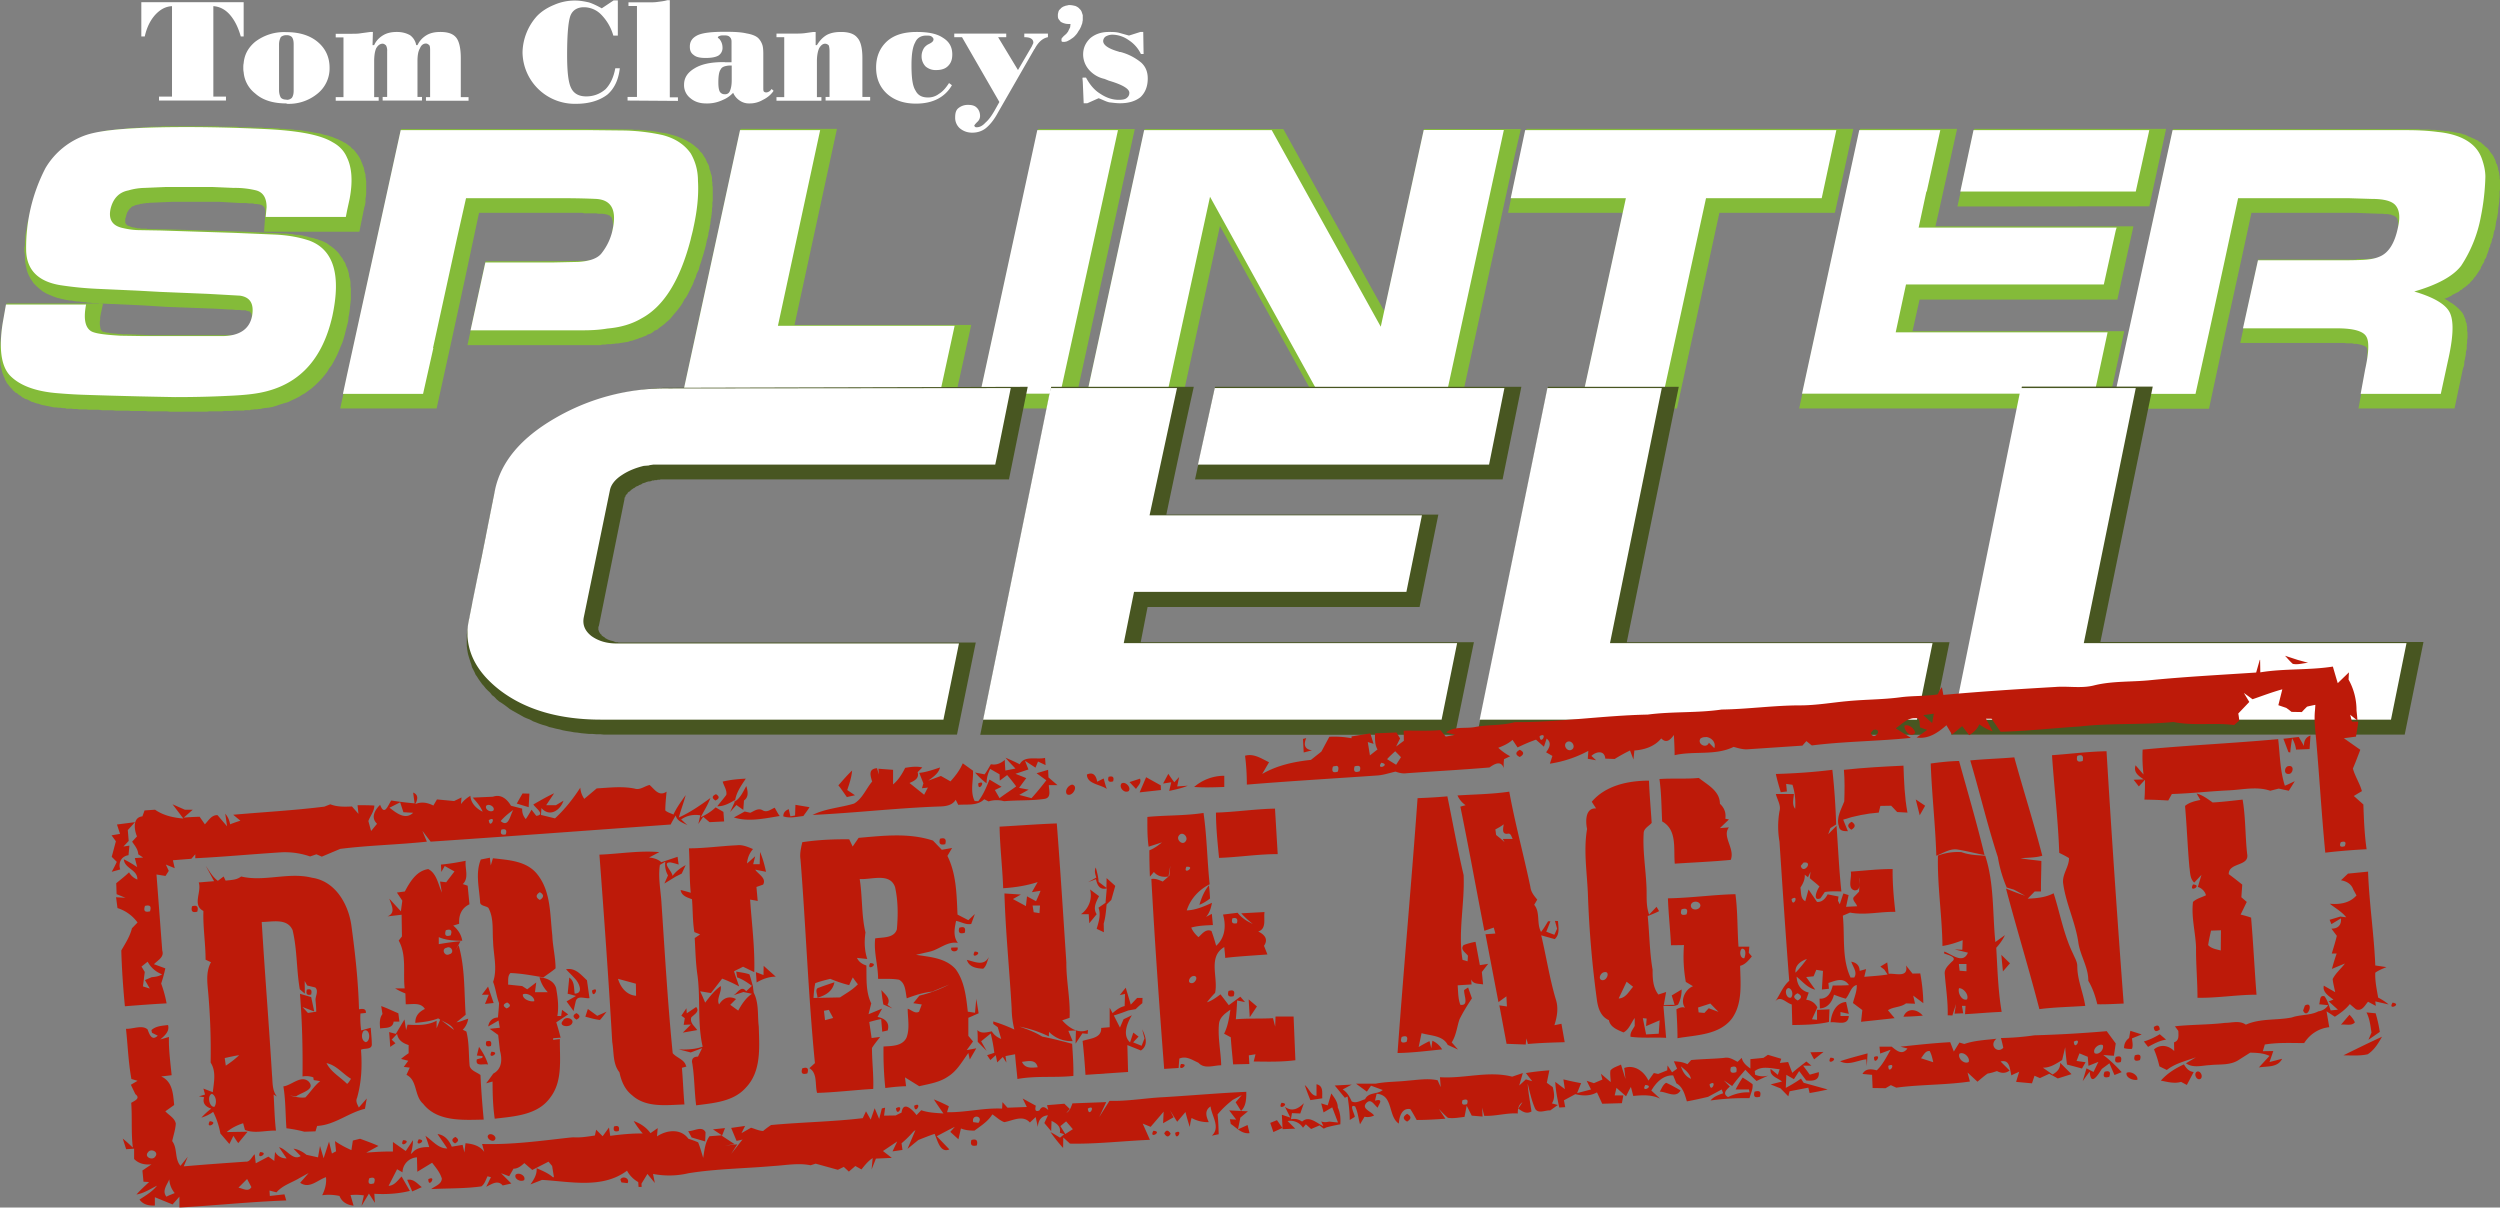<svg xmlns="http://www.w3.org/2000/svg" xmlns:xlink="http://www.w3.org/1999/xlink" width="1794.39" height="866.71" viewBox="0 0 138.51 66.9"><rect x="0" y="0" width="138.51" height="66.9" fill="#808080" stroke="none"/><path fill="#fff" fill-rule="evenodd" d="M15.88 5.53a.39.39 0 0 0 .29-.11c.07-.1.1-.23.1-.4V2.44c0-.16-.03-.3-.1-.39a.4.4 0 0 0-.3-.1.45.45 0 0 0-.31.1.88.88 0 0 0-.1.39V5c0 .18.05.32.1.41.07.07.16.11.32.11zm0 .2c-.73 0-1.32-.17-1.75-.56A1.66 1.66 0 0 1 13.5 4c-.02-.09-.02-.16-.02-.25s0-.16.02-.25c.04-.47.25-.86.63-1.18a2.64 2.64 0 0 1 1.75-.54c.7 0 1.29.18 1.72.54.43.36.66.84.66 1.43a1.79 1.79 0 0 1-.66 1.43 2.5 2.5 0 0 1-1.72.57zm4.85-3.23c.1-.23.27-.41.5-.55.22-.13.47-.18.76-.18.3 0 .53.07.73.18a.87.87 0 0 1 .34.55h.07c.11-.23.27-.41.5-.55.22-.13.47-.18.77-.18.4 0 .7.09.88.32.16.2.25.59.25 1.13v2.16h.43v.2H23.6v-.2h.23V2.83c0-.14 0-.25-.04-.32-.05-.05-.12-.1-.19-.1-.15 0-.27.1-.33.26-.1.16-.14.4-.14.72v1.98h.25v.2H21.2v-.2h.25V2.84a.6.6 0 0 0-.06-.32c-.05-.05-.12-.1-.19-.1-.15 0-.27.1-.36.26-.07.16-.11.4-.11.72v1.98h.25v.2H18.6v-.2h.43V2.07h-.43v-.2h.88c.18 0 .36 0 .52-.03l.52-.07h.14l-.02.73h.09zm39.26 1.8h.18c.2.37.45.69.8.9.33.22.67.33 1.01.33.18 0 .34-.02.43-.09.12-.09.16-.18.16-.3 0-.22-.38-.45-1.13-.67l-.25-.1a1.59 1.59 0 0 1-.86-.51 1.29 1.29 0 0 1-.32-.84c0-.37.14-.66.4-.91.28-.23.62-.34 1.03-.34.18 0 .36 0 .54.04l.57.16.63-.2h.16l.02 1.22h-.15a1.87 1.87 0 0 0-.68-.77 1.59 1.59 0 0 0-.91-.3.77.77 0 0 0-.36.1.32.32 0 0 0-.14.25c0 .23.3.43.86.59a.17.17 0 0 0 .1.02 3 3 0 0 1 1.15.59c.25.23.36.52.36.88 0 .44-.14.78-.4 1.03-.28.22-.64.34-1.14.34-.2 0-.4-.03-.59-.05-.18-.04-.36-.14-.59-.23l-.63.28h-.2l-.05-1.18-.02-.23h.02zm0-3.46v.28l-.02.1c0 .09-.05.15-.07.24-.05.1-.07.16-.14.25-.04.07-.09.16-.16.23-.06.07-.13.14-.2.18-.07.05-.14.1-.23.14-.04.02-.06.04-.11.04-.04.02-.1.02-.11.02-.05 0-.1 0-.12-.02-.02-.02-.02-.04-.02-.09v-.04l.02-.07c.03 0 .03-.02.05-.05.02 0 .02-.02.04-.04l.16-.14c.05-.07.1-.11.12-.18l.09-.18.02-.18c-.11 0-.23 0-.32-.03-.09-.02-.16-.06-.22-.09l-.12-.15c-.04-.07-.04-.14-.04-.2 0-.05 0-.1.02-.15 0-.04.02-.09.04-.13.03-.05.07-.07.1-.11.04-.05.09-.07.13-.1l.16-.06c.07 0 .11-.03.18-.03.14 0 .25.03.34.05.09.04.18.09.23.16a.4.4 0 0 1 .13.2l.05.15zM40.16 5.22a.27.27 0 0 0 .28-.18c.06-.14.1-.32.1-.6v-.81h-.1c-.12 0-.19.02-.28.04-.09.03-.18.07-.22.16-.1.12-.14.37-.14.73 0 .23.02.38.07.5a.3.3 0 0 0 .27.16h.02zm0-1.77h.37V2.3c0-.11-.03-.2-.12-.27-.04-.04-.13-.07-.25-.07h-.09c-.06 0-.13 0-.2.03-.07.02-.1.06-.1.09 0 0 .03.04.08.07a.73.73 0 0 1 .18.47.5.5 0 0 1-.23.46c-.16.09-.4.13-.7.13-.3 0-.52-.04-.66-.16-.16-.11-.22-.25-.22-.47 0-.3.15-.5.45-.64.3-.13.8-.18 1.47-.18h.02c.53 0 .91.02 1.2.09.3.05.53.14.66.27a.95.95 0 0 1 .2.32c.05.11.07.3.07.54v1.9c0 .08 0 .15.03.19.02.02.07.05.13.05.07 0 .12-.03.16-.05.07-.04.1-.09.14-.14l.11.1c-.13.2-.34.38-.59.5a1.43 1.43 0 0 1-.75.2.9.9 0 0 1-.54-.16.98.98 0 0 1-.36-.43 1.7 1.7 0 0 1-.45.34l-.2.09a1.98 1.98 0 0 1-.85.16c-.36 0-.65-.1-.88-.3a.9.9 0 0 1-.34-.74c0-.39.2-.68.59-.91.38-.23.9-.34 1.59-.34h.08zm2.86 2.13v-.2h.43V2.06h-.43v-.2h1.02c.16 0 .34 0 .52-.02l.5-.07h.13v.73h.07c.14-.23.3-.41.52-.55.23-.13.5-.18.82-.18.4 0 .72.09.9.32.19.2.28.59.28 1.13v2.15h.43v.2h-2.47v-.2h.22V2.83c0-.13-.02-.25-.04-.31a.29.29 0 0 0-.2-.1c-.14 0-.25.1-.34.26-.07.16-.12.4-.12.72v1.98h.25v.2h-2.5zm9.56-.98l.16.12a1.9 1.9 0 0 1-.77.75c-.34.18-.75.27-1.22.27-.66 0-1.2-.18-1.61-.55-.41-.38-.6-.86-.6-1.45 0-.61.21-1.09.6-1.45.4-.36.95-.52 1.65-.52.63 0 1.11.09 1.45.32.36.22.52.52.52.93 0 .27-.07.47-.23.63-.15.16-.38.23-.65.23a.85.85 0 0 1-.6-.2.8.8 0 0 1-.22-.57c0-.16.05-.3.1-.39.04-.09.13-.18.24-.25l.12-.06c.13-.07.2-.14.2-.23 0-.07-.05-.11-.11-.16-.07-.05-.18-.05-.3-.05-.27 0-.5.12-.61.39-.14.25-.2.68-.2 1.25 0 .7.06 1.15.22 1.4.14.28.37.39.7.39a.98.98 0 0 0 .6-.2c.2-.12.38-.32.56-.6zm2.79 1.05L53.3 2.06h-.43v-.2h2.88v.2h-.45l1.1 1.82.76-1.3.06-.13c.03-.05.03-.07.03-.11a.24.24 0 0 0-.12-.2c-.06-.05-.2-.08-.38-.08v-.2h1.31v.2c-.27.05-.52.25-.72.62 0 .02-.03.04-.03.04l-2.01 3.5c-.23.43-.46.7-.68.88-.2.16-.46.25-.75.25-.3 0-.52-.1-.7-.25a.78.78 0 0 1-.25-.6c0-.22.04-.4.18-.51a.82.82 0 0 1 .54-.18c.2 0 .37.04.48.16.11.1.18.27.18.45a.44.44 0 0 1-.16.34c-.11.11-.16.18-.16.2 0 .03.03.05.05.07.02.02.04.02.09.02.13 0 .3-.06.47-.25.19-.16.34-.38.5-.65zM34.23 1.97h-.25A2.7 2.7 0 0 0 33.3.8a1.34 1.34 0 0 0-.95-.4c-.36 0-.61.16-.73.43-.13.3-.2 1.04-.2 2.22 0 .93.07 1.54.23 1.84.15.3.43.45.83.45.41 0 .77-.14 1.07-.4.27-.28.45-.67.54-1.16h.25c-.07.63-.3 1.13-.7 1.47-.43.32-1 .5-1.72.5a2.89 2.89 0 0 1-2.97-2.86 3.1 3.1 0 0 1 .8-2c.26-.27.58-.47.97-.63a2.84 2.84 0 0 1 1.15-.23c.27 0 .52.05.75.1.2.06.45.18.72.33L34 .02h.23zm.54 3.6v-.2h.52V.33h-.47v-.2h1.13c.16 0 .34 0 .52-.03.16-.02.34-.04.5-.09h.14v5.38h.45v.2zm-22.25 0H8.81v-.22h.72V.34c-.36.02-.65.18-.93.48-.27.3-.47.7-.58 1.2h-.19V.12h5.67v1.9h-.16c-.14-.5-.34-.9-.6-1.2-.26-.3-.58-.46-.92-.48v5.01h.7v.23z" clip-rule="evenodd"/><path fill="#84bb39" fill-rule="evenodd" d="M19.57 19.32l-.72 3.31h5.34l.75-3.4c.54-2.48 1.08-4.96 1.6-7.44h5.72l.13.03h.66l.09.02h.25l.11.02.1.02.08.02.05.03.07.02.02.04.04.03.03.04.02.07.02.07.02.07v.11l.03.11-.03.14-.02.14-.02.18-.02.09-.03.09-.02.07-.02.09-.02.09-.03.07-.04.09-.02.07-.03.06-.04.07-.02.07-.05.07-.04.07-.03.04-.04.07-.05.05-.02.02-.02.04-.05.03-.02.02-.04.02-.05.05-.07.02-.04.02-.07.03-.07.02-.09.02h-.07l-.09.02h-.09l-.11.03h-.11l-1.36.02H26.9l-1 4.65h7.37l.1-.03h.17l.1-.02h.2l.09-.02h.09l.09-.02h.13l.14-.03.14-.02.13-.02.14-.02.13-.05.12-.02.13-.05.14-.04.11-.05.14-.04.11-.05.12-.04.1-.07.14-.04.12-.07.11-.1.16-.06.11-.1.14-.1.13-.1.12-.11.13-.11.12-.12.1-.13.12-.14.12-.14.1-.13.12-.16.1-.16.08-.16.12-.16.09-.16.09-.18.09-.18.09-.18.07-.2.09-.19.02-.09.04-.11.1-.2.06-.23.07-.2.07-.23.07-.23.07-.25.06-.23.05-.25.07-.25.02-.09v-.09l.02-.06.02-.1.03-.09v-.09l.02-.09.02-.07v-.09l.02-.09v-.09l.03-.09v-.07l.02-.09v-.09l.02-.07v-.18l.02-.09v-.25l.02-.07v-.74l-.02-.14v-.14l-.02-.1v-.14l-.02-.14-.05-.14-.02-.1-.05-.12-.02-.14-.04-.11-.07-.12-.05-.11-.04-.1-.07-.1-.07-.12-.06-.09-.1-.09-.06-.09-.1-.1-.06-.04-.02-.02-.1-.09-.1-.07-.1-.07-.11-.06-.12-.07-.1-.05-.12-.06-.12-.05-.1-.04-.14-.05-.14-.04-.11-.03-.14-.04-.11-.03-.14-.02-.13-.02-.12-.02-.13-.03-.14-.02-.13-.02-.14-.02h-.14l-.13-.03h-.16l-.14-.02h-.3l-.13-.02-1.86-.02H22.22zm102.82 3.31c.58-2.75 1.18-5.5 1.79-8.25l.56-2.59h5.76l1.27.05h.25l.09.02h.18l.09.02h.07l.06.03.05.02.05.02h.04l.02.02.02.03h.05v.02l.02.02.02.02.03.05.02.02v.05l.02.04v.05l.02.04v.34l-.02.1-.02.08-.02.1-.03.13-.04.14-.05.13-.02.12-.05.1-.04.1-.05.1-.06.08-.05.07-.04.07-.05.04-.07.05-.04.05-.05.04-.06.02-.05.03-.02.02-.05.02h-.04l-.05.02h-.04l-.05.03h-.04l-.05.02h-.11l-.05.02h-.31l-.1.02h-.54l-.09.03h-5.4L124.12 19h5.75l.16.02h.3l.1.03h.15l.09.02.09.02.09.02.07.03.06.02.05.02.02.02.05.03.02.02v.02l.02.02v.05l.02.04v.53l-.02.11-.02.14-.02.14-.02.13-.03.16-.04.18-.34 1.86h5.32l.45-2.13.03-.11.04-.11.02-.12v-.11l.03-.11.02-.12.02-.1.02-.12v-.1l.03-.1.02-.1v-.2l.02-.1v-.17l.02-.1v-.31l-.02-.1v-.22l-.02-.07v-.07l-.02-.07-.03-.06-.02-.07v-.07l-.04-.07-.05-.13-.07-.14-.09-.11-.11-.12-.11-.1-.12-.1-.13-.1-.14-.08-.14-.1-.15-.08h-.03l.07-.03.11-.04.1-.05.09-.04.09-.07.09-.04.09-.05.09-.04.09-.05.07-.07.09-.04.07-.07.06-.04.1-.07.06-.05.07-.07.07-.04.04-.07.07-.07.07-.07.04-.06.05-.07.07-.07.04-.07.05-.07.04-.06.05-.07.04-.07.05-.07.02-.09.05-.07.04-.09.05-.06.04-.1.02-.09.05-.06.05-.1.02-.09.04-.09.03-.09.04-.11.02-.1.05-.08.02-.12.05-.09.02-.09.02-.11.05-.11.02-.1.02-.1.02-.12.05-.11.02-.12.02-.11.02-.16.03-.14.04-.15.02-.14.03-.14v-.16l.02-.13.02-.14.02-.16v-.14l.02-.13v-.28l.03-.13v-.5l-.03-.07v-.16l-.02-.07v-.06l-.02-.1-.02-.06-.02-.07v-.07l-.03-.09-.02-.07-.02-.06-.05-.07-.02-.1-.04-.1-.05-.1-.04-.09-.05-.07-.07-.09-.07-.09-.04-.07-.07-.09-.07-.06-.09-.07-.06-.07-.1-.07-.06-.07-.1-.04-.08-.07-.1-.04-.09-.05-.1-.04-.1-.05-.11-.04-.1-.05-.1-.05-.11-.02-.12-.05-.11-.02-.11-.02-.14-.02-.11-.03-.14-.02-.11-.02h-.14l-.11-.02h-.11l-.12-.03h-.1l-.12-.02h-.23l-.11-.02h-.48l-.11-.02h-13.6l-3.35 15.49h5.35zm-4.7-4.28h-11.73l.39-1.75h10.96l.3-1.38.59-2.68h-10.97l.25-1.1.95-4.3h-5.37l-1.88 8.62-1.5 6.87h17.09zm-.08-6.92h1.47l.93-4.29h-10.63l-.93 4.3zm-16.43-4.29h1.5l-1.02 4.65h-6.4l-2.35 10.84h-5.35l2.36-10.84h-6.37l.34-1.6.68-3.05zM83.89 8.75l.37-1.6H78.9l-2.2 10.1-5.6-10.1h-7.68l-3.37 15.48h5.34l2.2-10.11 5.6 10.11h7.68zm-21.02-1.6h-5.35l-3.38 15.48h5.35zm-24.3 11.27l2.46-11.28h5.34L44.02 18h9.79l-1.02 4.64H37.67zm-19-10.14h.02l.07.09.07.09.07.09.07.1.06.1.05.1.04.1.05.12.04.11.05.12.02.11.02.11.05.14v.11l.02.14.02.14v.68l-.02.16-.02.13v.16l-.02.16-.05.16-.27 1.34h-5.28l.07-1v-.18l-.02-.05v-.04l-.02-.03v-.04l-.03-.02-.02-.03v-.02h-.02l-.02-.02-.03-.02-.02-.03h-.04l-.03-.02h-.04l-.02-.02h-.1l-.04-.02h-.14l-.1-.03h-.24l-.11-.02h-.34l-1.18-.07H9.56l-1.16.05h-.11l-.05.02h-.16l-.06.02h-.1l-.04.02h-.1l-.04.03H7.7l-.05.02H7.6l-.07.02-.07.02-.04.03-.07.02-.05.02-.04.05-.02.02-.05.04-.04.05-.03.04-.02.05-.04.04-.03.07-.02.07-.02.07-.02.09-.03.07v.25l.03.02v.02l.02.02.02.02.02.03.03.02.04.02.07.02.07.03.06.02.05.02h.09l.04.02h.07l.05.03h.15l.07.02h.3l.04.02 1.16.02 4.08.12 2.35.11h.14l.13.02h.14l.11.03.14.02h.11l.14.02.11.02.11.03.12.02.13.04.12.03.11.02.11.04.12.03.1.04.15.05.13.06.14.07.13.1.12.08.13.1.1.09.1.1.1.11.09.14.09.11.07.14.09.13.04.14.07.14.05.15.04.16.02.16.05.16.02.16v.18l.02.18v.55l-.02.2-.02.18-.02.2-.03.23-.04.2-.02.23-.05.2-.07.26-.06.25-.07.25-.07.22-.1.23-.08.2-.1.23-.1.2-.1.19-.11.2-.14.18-.11.19-.14.18-.13.16-.14.15-.16.16-.15.14-.16.14-.18.13-.16.12-.18.1-.19.12-.2.1-.18.08-.2.1-.21.06-.23.07-.2.07-.23.07-.22.04-.23.02-.23.05h-.09l-.07.02h-.16l-.09.02h-.09l-.07.03h-.27l-.07.02h-.52l-.11.02h-.45l-.1.02h-.74l-.09.02H9.4l-.12-.02H8.2l-.14-.02h-.8l-.15-.02h-.7l-.19-.02h-.56l-.2-.03H4.9l-.11-.02h-.43l-.1-.02h-.2l-.09-.02h-.3l-.06-.03h-.14l-.1-.02h-.12l-.14-.02h-.11l-.11-.02-.12-.03-.11-.02-.1-.02-.1-.02-.12-.02-.09-.03-.11-.04-.1-.02-.1-.03-.1-.04-.09-.02-.09-.05-.09-.05-.09-.04-.09-.02-.07-.05-.09-.04-.07-.07-.09-.05-.06-.04-.07-.07-.1-.04-.06-.07-.07-.05-.04-.07-.07-.06-.07-.08-.05-.07-.06-.07-.05-.06-.04-.1-.05-.06-.02-.1-.05-.08-.02-.07-.04-.1-.03-.08-.02-.1-.02-.1-.02-.1-.03-.09v-.11l-.02-.1v-.1L0 19.8v-.57l.02-.11v-.14l.02-.11v-.14l.03-.1.02-.15v-.13l.02-.14.25-1.4h5.35l-.14.65-.02.14v.11l-.02.1v.18l.02.09v.04l.02.07v.04l.02.03.03.04v.02h.02l.02.03.02.02h.03l.02.02h.07l.04.02.07.02h.1l.08.03h.1l.08.02h.12l.13.02h.14l.13.02h.3l1.24.05h4.56l.14-.02.13-.03.11-.02.1-.02.09-.05.06-.04.07-.05.07-.04.07-.05.04-.06.02-.07.05-.07.04-.07.03-.09.02-.11.02-.1v-.24l-.02-.04v-.03l-.02-.02-.03-.02v-.02l-.02-.03-.04-.02-.03-.02h-.04l-.07-.02-.07-.03h-.24l-.07-.02h-.25l-.16-.02h-.12l-.88-.05-2.67-.1-1.27-.08-2.22-.1h-.14l-.16-.03h-.3L5 16.77h-.13l-.14-.03h-.14l-.1-.02-.15-.02h-.1l-.14-.02-.12-.03h-.11l-.11-.02-.12-.02-.22-.05-.25-.06-.2-.07-.24-.1-.18-.08-.2-.12-.16-.13-.16-.14-.16-.16-.11-.16-.11-.18-.1-.2-.06-.18-.05-.23-.04-.2-.02-.23v-.23l-.03-.14v-.24l.03-.12v-.25l.02-.13v-.14l.02-.11.02-.14.03-.13.02-.14.02-.11.02-.14.05-.11.02-.12.02-.1.03-.12.02-.12.04-.1.02-.1.03-.11.02-.1.02-.1.05-.1.02-.09.02-.11.05-.1.02-.08.02-.1.05-.08.02-.07.02-.1.05-.08.02-.07.02-.1.05-.06.02-.07.04-.07.03-.09.04-.07.02-.06.05-.07.04-.05.03-.06.04-.07.11-.18.14-.19.11-.16.14-.18.16-.13.13-.16.16-.14.16-.13.16-.12.16-.1.18-.12.16-.12.18-.09.18-.06.2-.07.19-.07.11-.05.09-.02.11-.02.12-.02.1-.03.14-.04.12-.02.13-.03h.14l.16-.02.13-.02.16-.02.16-.02h.16l.18-.03.16-.02h.18l.18-.02h.2l.19-.02h.2l.2-.03h.44L9 7h3.07l.14.02h.9l.14.03h.63l.14.02h.5l.13.02h.41l.18.02h.18l.16.03h.18l.16.02h.16l.16.02.14.02h.15l.16.02.14.03.13.02.14.02.14.02.13.03.12.02.13.02.12.02.1.03.12.04.11.02.12.03.11.04.09.02.11.05.1.04.08.03.1.04.09.05.09.04.07.05.1.04.1.07.09.07.09.06.09.1z" clip-rule="evenodd"/><path fill="#fff" fill-rule="evenodd" d="M19.23 20.75L19 21.82h4.44l.57-2.54h-.02l1.33-6.08.5-2.22h5.33c.83 0 1.47.02 1.88.04.83.05 1.13.59.93 1.61a3.12 3.12 0 0 1-.6 1.36c-.22.32-.67.48-1.33.52l-1.38.03h-3.76l-.82 3.76h6.17c.5 0 .95-.02 1.42-.1.7-.06 1.34-.24 1.88-.56 1.23-.66 2.13-2.1 2.72-4.35.05-.23.12-.46.16-.68.2-.91.3-1.77.25-2.59 0-.61-.16-1.1-.4-1.52-.35-.5-.87-.84-1.57-1.02a11.2 11.2 0 0 0-2.08-.25l-1.84-.02H22.2zm97.99.9l3.15-14.44h12.89c.61 0 1.2.02 1.8.1 1.3.13 2.14.63 2.44 1.47.13.36.2.7.2 1.02a12.83 12.83 0 0 1-.25 2.2 7.36 7.36 0 0 1-1.09 2.72c-.45.59-1.33 1.06-2.6 1.43 1.15.34 1.81.75 2 1.24.2.5.15 1.36-.14 2.63l-.39 1.8h-4.44l.25-1.36c.2-.91.23-1.52.07-1.8-.16-.31-.7-.47-1.63-.47h-5.21l.83-3.77h4.38c.43 0 .9 0 1.4-.02.39-.02.7-.07.95-.18.5-.2.84-.73 1.02-1.59.14-.59.1-1.02-.16-1.29-.2-.2-.6-.32-1.29-.32l-1.29-.04H124l-.74 3.44-.82 3.77-.8 3.63h-4.43zm0-8.88l.05-.16H106.3l.43-2h.02l.75-3.4h-4.49l-2.22 10.23-.95 4.37h16.2l.73-3.4h-11.74l.57-2.65h10.96zm0-2.16h1.11l.75-3.4h-9.74l-.73 3.4zm-16.43-3.4h.95l-.81 3.77h-6.41l-2.36 10.84h-4.44l2.36-10.84H83.7l.8-3.77zm-37.4 0h7.07L76.5 18.1 78.88 7.2h4.44l-3.17 14.6h-7.09L67.04 10.9l-2.38 10.93h-4.44zm-2.31 3.95l.86-3.95h-4.47l-3.17 14.6h4.44zm-22.82 8.68L41 7.21h4.44L43.1 18.05h9.79l-.82 3.77H37.83zM19.23 8.74c.27.56.32 1.33.14 2.28l-.14.64-.07.36h-4.44l.05-.54c0-.5-.18-.82-.57-.93a4.87 4.87 0 0 0-1.25-.14l-1.17-.05h-2.6l-1.19.05a3.4 3.4 0 0 0-.88.14c-.52.1-.84.45-.98 1-.13.58.07.95.66 1.08.3.07.61.12.98.12l1.15.02 4.06.13 2.35.1c.68.04 1.27.15 1.81.33 1.34.5 1.77 1.89 1.27 4.2-.59 2.58-2.06 4.01-4.46 4.3-.38.05-.84.08-1.3.1-.99.05-1.96.07-2.96.07-1.09-.02-2.67-.05-4.8-.12a28.17 28.17 0 0 1-1.63-.09c-1.27-.09-2.18-.43-2.72-1-.48-.52-.61-1.5-.39-2.9l.18-1.02h4.44c-.15.77-.06 1.27.28 1.48.22.13.77.2 1.63.25l1.27.02h4.41c.93-.02 1.48-.4 1.61-1.14.11-.65-.11-1.02-.68-1.1l-.88-.05-.9-.05-2.66-.11-1.27-.07L5.36 16a19.2 19.2 0 0 1-2.01-.2c-1.23-.2-1.86-.84-1.9-1.89a9.57 9.57 0 0 1 1.07-4.6 4.18 4.18 0 0 1 2.28-1.84c.92-.3 2.76-.43 5.52-.43 1.48 0 2.86.04 4.17.1 1.9.08 3.22.3 3.94.74.37.2.64.48.8.86z" clip-rule="evenodd"/><defs><path id="a" d="M31.68 97.08l-.23 1.06h4.44l.57-2.54h-.03l1.34-6.08.5-2.22h5.32c.84 0 1.48.02 1.88.04.84.05 1.14.6.93 1.61a3.12 3.12 0 0 1-.59 1.36c-.22.32-.68.48-1.33.53l-1.38.02h-3.77l-.81 3.76h6.16c.5 0 .95-.02 1.43-.09.7-.07 1.34-.25 1.88-.56 1.22-.66 2.13-2.11 2.72-4.36.04-.23.11-.45.16-.68.2-.9.3-1.77.25-2.58 0-.62-.16-1.12-.41-1.52-.34-.5-.86-.84-1.56-1.03a11.2 11.2 0 0 0-2.09-.25l-1.83-.02H34.65zm97.99.9l3.15-14.44h12.89c.6 0 1.2.02 1.79.09 1.31.13 2.15.63 2.44 1.47.14.36.2.7.2 1.02a12.83 12.83 0 0 1-.24 2.2 7.36 7.36 0 0 1-1.09 2.72c-.45.6-1.34 1.07-2.6 1.43 1.15.34 1.8.75 1.99 1.25.2.5.16 1.36-.14 2.63l-.38 1.79h-4.44l.25-1.36c.2-.9.22-1.52.06-1.8-.15-.3-.7-.47-1.63-.47h-5.2l.83-3.76h4.37c.43 0 .9 0 1.4-.02.4-.03.71-.07.96-.19.5-.2.84-.72 1.02-1.58.13-.6.09-1.02-.16-1.3-.2-.2-.61-.31-1.3-.31l-1.28-.05h-6.12l-.75 3.45-.81 3.76-.8 3.63h-4.44zm0-8.89l.04-.16h-10.96l.43-2h.02l.75-3.4h-4.49l-2.22 10.23-.95 4.38h16.2l.72-3.4h-11.73l.56-2.65h10.97zm0-2.15h1.1l.75-3.4h-9.74l-.72 3.4zm-16.43-3.4h.95l-.81 3.76h-6.42l-2.35 10.84h-4.44l2.35-10.84h-6.36l.8-3.76zm-37.4 0h7.06l6.05 10.88 2.38-10.88h4.44l-3.17 14.6h-7.1l-6.02-10.93-2.38 10.93h-4.44zm-2.32 3.94l.86-3.94h-4.46l-3.17 14.6h4.44zm-22.81 8.69l2.74-12.63h4.44l-2.36 10.84h9.8l-.82 3.76H50.28zM31.68 85.06c.27.56.31 1.33.13 2.29l-.13.63-.07.36h-4.44l.04-.54c0-.5-.18-.82-.56-.93a4.87 4.87 0 0 0-1.25-.14l-1.18-.04h-2.6l-1.18.04a3.4 3.4 0 0 0-.88.14c-.53.11-.84.45-.98 1-.13.59.07.95.66 1.09.3.06.61.11.97.11l1.16.02 4.05.14 2.36.09c.68.04 1.27.16 1.81.34 1.34.5 1.77 1.88 1.27 4.2-.59 2.58-2.06 4-4.46 4.3-.39.05-.84.07-1.3.1-1 .04-1.97.06-2.96.06-1.09-.02-2.68-.04-4.8-.11a28.17 28.17 0 0 1-1.64-.1c-1.27-.08-2.17-.42-2.72-.99-.47-.52-.6-1.5-.38-2.9l.18-1.02h4.44c-.16.77-.07 1.27.27 1.47.23.14.77.2 1.63.25l1.27.02h4.42c.93-.02 1.47-.4 1.6-1.13.12-.66-.1-1.02-.67-1.11l-.89-.05-.9-.04-2.65-.12-1.27-.06-2.22-.12a19.2 19.2 0 0 1-2.02-.2c-1.22-.2-1.86-.84-1.9-1.88a9.57 9.57 0 0 1 1.06-4.6 4.18 4.18 0 0 1 2.3-1.84c.92-.3 2.76-.44 5.52-.44 1.47 0 2.85.05 4.17.1 1.9.09 3.22.31 3.94.74.37.2.64.48.8.86z"/></defs><clipPath id="b"><use width="100%" height="100%" overflow="visible" xlink:href="#a"/></clipPath><g clip-path="url(#b)" transform="translate(-12.45 -76.32)"><defs><path id="c" d="M12.37 83.35h137.78v14.97H12.37z"/></defs><clipPath id="d"><use width="100%" height="100%" overflow="visible" xlink:href="#c"/></clipPath></g><path fill="#485621" fill-rule="evenodd" d="M54.31 40.71h26.3l1.05-5.13H63.2l.38-1.95h15.07l1.04-5.12H64.62a562.97 562.98 0 0 1 1.52-7.08h-7.9zm2.63-19.28l-1.04 5.13H36.6l-.05.02h-.11l-.05.02h-.13l-.02.02h-.1l-.06.03-.07.02h-.07l-.07.02-.07.02-.06.03-.07.02-.07.02-.05.04-.06.03-.07.02-.07.05-.07.02-.07.04-.06.05-.05.02-.07.05-.06.04-.05.05-.04.04-.05.02-.05.05-.02.04-.02.03-.05.04-.02.03-.02.04v.02l-.02.05-.03.02v.07l-1.42 7.03-.03.07v.18l.03.02v.05l.02.02.02.05.02.02.03.05.04.02.02.05.05.04.04.03.07.04.05.05.04.02.07.04.07.03.06.02.05.02.09.02.07.02.07.03.06.02h.1l.06.02h19.78l-1.04 5.1H33.47l-.2-.02h-.23l-.23-.02h-.2l-.2-.02-.21-.02-.2-.03-.2-.02-.21-.04-.2-.03-.21-.04-.18-.05-.2-.04-.19-.05-.18-.04-.18-.07-.18-.05-.18-.06-.18-.07-.18-.07-.16-.09-.18-.07-.16-.07-.16-.09-.16-.09-.16-.09-.16-.09-.15-.09-.14-.11-.16-.12-.13-.09-.16-.1-.14-.12-.11-.12-.14-.11-.11-.14-.11-.1-.12-.12-.11-.14-.1-.11-.1-.14-.1-.14-.06-.1-.1-.14-.06-.14-.07-.14-.07-.13-.04-.16-.05-.14-.04-.13-.05-.16-.04-.14-.03-.16-.02-.13-.02-.16v-.61l.02-.16.02-.16.03-.16.02-.16.02-.13.02-.14.05-.14.02-.13.02-.14.02-.11.03-.14.02-.14.05-.1.02-.12.02-.14.02-.11.02-.11.03-.12.02-.11.02-.11.02-.12.03-.11.02-.11.02-.1.02-.1.03-.1.02-.11v-.1l.02-.08.02-.12.03-.09.02-.09.02-.09v-.07l.02-.09.03-.09.02-.16.04-.14.03-.15.02-.14.04-.16.02-.14.03-.13.02-.16.04-.14.03-.13.02-.14.02-.13.05-.14.02-.14.02-.13.02-.14.03-.11.02-.14.04-.11v-.1l.03-.1.02-.1.02-.09.02-.07v-.09l.03-.06.02-.05v-.11l.02-.05v-.07l.05-.16.04-.15.05-.14.04-.16.05-.16.06-.16.07-.13.07-.16.07-.16.09-.13.09-.14.09-.16.1-.14.08-.13.11-.14.12-.14.11-.13.11-.14.12-.11.13-.14.14-.13.14-.12.13-.11.14-.14.16-.11.16-.11.15-.12.16-.1.16-.12.18-.12.18-.1.18-.12.19-.11.18-.1.18-.09.2-.1.18-.1.2-.1.19-.06.2-.09.18-.07.2-.09.21-.07.18-.06.2-.07.21-.07.2-.04.21-.07.2-.05.2-.04.21-.05.2-.04.23-.03.2-.04.21-.02.23-.05.2-.02.23-.02.2-.03h.23l.23-.02h.65zm28.82 0h7.25l-2.88 14.15h17.88l-1.04 5.13H81.84zm-2.51 5.13l1.04-5.13H67.32l-1.11 5.13zM108.1 40.7l3.92-19.28h7.25l-2.9 14.15h17.9l-1.04 5.13z" clip-rule="evenodd"/><path fill="#fff" fill-rule="evenodd" d="M79.87 39.87l.86-4.24H62.26l.57-2.84h15.09l.86-4.24H63.69l1.52-7.05h-7l-3.74 18.37zM56 21.5l-.77 3.81-.09.43H36.19c-.1.02-.18.02-.25.05l-.27.02c-.41.1-.82.25-1.2.5-.39.25-.62.54-.68.86l-1.45 7.05c-.07.39.06.73.43 1.02.38.27.83.41 1.4.41h18.96l-.86 4.22H33.31c-2.31 0-4.2-.54-5.64-1.65-1.11-.87-1.7-1.84-1.77-2.98v-.36c.02-.2.05-.43.1-.63.29-1.5.54-2.68.72-3.56l.45-2.27.25-1.25c.32-1.57 1.43-2.9 3.33-4a12.16 12.16 0 0 1 6.3-1.65zm29.73 0h6.34l-2.87 14.13h17.87l-.86 4.24H81.98zm-2.38 0H67.3l-.93 4.24H82.5zm24.88 18.37l3.73-18.37h6.37l-2.88 14.13h17.88l-.86 4.24z" clip-rule="evenodd"/><g fill="#bd1a09"><path d="M125.2 36.56l-.2.7c-1.95.13-3.9.23-5.83.42-1.03.11-2.09.04-3.1.28-.73.2-1.47.04-2.2.1-2.07.12-4.14.25-6.2.44l-.08-.43c-.1.12-.17.26-.23.4-.68.11-1.37.07-2.06.16-.96.13-1.93.12-2.89.21-.9.08-1.78.24-2.68.24-1.45 0-2.89.21-4.34.23-1.36.2-2.74.1-4.1.28-2.46.05-4.9.43-7.37.42-.72.2-1.48.13-2.2.27-.53.1-1.16-.06-1.6.3l.5.13-.52.1-.3-.36c-.68.06-1.36.02-2.03.03l.01.56-.43.32.22-.45-.2-.33-1.19.05c0 .3-.02.62.14.89l-.42.33-.12-.74.32.1-.18-.58-1.04.17v.1a5.2 5.2 0 0 0-1.23-.08l-.44.82-.58.46c-.94.1-1.87.3-2.7.78l.38-.65c-.42-.2-.84-.5-1.33-.36.07.53.1 1.07.1 1.6 2.43-.2 4.85-.34 7.28-.51.32-.03.64-.14.96-.21.19.07.4.12.6.09 1.54-.11 3.07-.19 4.6-.32.25-.17.63-.43.8.04-.02-.16-.01-.33.01-.5l.34-.16a3.16 3.16 0 0 1-.66-.47c.28-.11.56-.23.79-.44l.28.42c.33-.16.67-.31 1.02-.43l.44.39.15-.45c.3.24.15.51-.03.76l.35.2-.14.43A6.56 6.56 0 0 0 88 41.6l-.03.44.46.08-.26-.24c.26-.25.73-.33.77.15l.52.02c.27-.17.56-.33.85-.47l.19.5.05-.5c.56-.04 1.12-.22 1.49-.67.28.29.5.09.7-.19.02.37.04.75.04 1.12 1.07-.25 2.25.04 3.27-.46.26.07.53.16.82.13l2.99-.2.22-.25.3.24c1.82-.23 3.66-.23 5.49-.42l-.84-.53c.33-.22.65-.58 1.08-.56.31-.03.22.31.27.51l.39.14-.58.42c.66.1 1.18-.27 1.65-.68l.31.52.56-.47.39.5c.25-.15.45-.34.56-.6.23.16.47.3.74.39a24.4 24.4 0 0 0-.37-.7h.31l.5.72c1.46-.03 2.9-.2 4.37-.29 1.73-.2 3.48-.08 5.21-.25 1.11.23 2.25.02 3.36.17l.28-.24c0-.1-.03-.3-.05-.4l.21-.22.4-.42-.3-.5.48.35c.55-.19 1.1-.4 1.65-.55l-.22.88.44.15.14.1.15.12.57.01.12-.13.17-.17a8 8 0 0 1 .46-.1l-.02.3c-.06.57.02 1.13.07 1.7.18 2.06.3 4.13.5 6.19.76-.09 1.52-.15 2.29-.19-.12-.82-.15-1.65-.18-2.48l-.53-.47.45-.27c-.12-.43-.38-.81-.5-1.25.15-.35.28-.7.41-1.04l-.91-.64.67-.09.12-.72v-.01-.02-.02-.02-.04h-.34l-.1-.38.4.32c0-.15-.04-.44-.05-.59a3.46 3.46 0 0 0-.44-1.68l.02-.4-.62.6a110 110 0 0 1-.27-.92c-1.33.21-2.69.1-4.02.32l-.01-.69zm-18.06 2.98l-.09.52-.49-.44.58-.08zm-3.25.88c.42.03-.1.66-.24.18l.15-.17h.1zm-18.45.31c.25-.03-.1.55-.14.06.06-.04.1-.06.14-.06zm9.07.1c.3.02.58.29.47.62l-.3-.3c-.14.36-.68.06-.46-.24a.48.48 0 0 1 .29-.07zm-7.57.25c.19 0 .35.3.16.44-.24.18-.54-.22-.3-.4a.2.2 0 0 1 .14-.04zm-9.64.54l.32.33-.27.42-.5-.31c.14-.16.3-.3.45-.44zm-.77.64c.56.1-.32.46 0 0zm-1.3.17c.13 0 .17.1.1.3-.27.1-.36 0-.28-.27a.58.58 0 0 1 .17-.03zm-1.21 0c.13 0 .17.1.1.32-.26.09-.36 0-.27-.28a.55.55 0 0 1 .17-.03zm55.82 4.2c.12 0 .14.08.07.25-.24.08-.32 0-.22-.22a.52.52 0 0 1 .15-.03z"/><path d="M126.6 36.33l.7.23.58.16c-.28.02-.57.12-.85.06-.16-.14-.29-.3-.43-.45zM105.52 40.2c.23-.09.54.16.59.39-.2.34-.65-.12-.59-.4zM72.19 40.94l.18-.05c-.14.34-.12.62.32.68l-.46.12-.04-.75zM118.71 41.53c2.5-.24 5.01-.35 7.51-.58.1.86.1 1.75.37 2.58.19-.07.37-.17.55-.25l-.33.53-.56-.12-.47.12c-.76-.26-1.56-.05-2.34-.02-1.04.05-2.07.17-3.11.2l-.2.36a26.6 26.6 0 0 0-1.32-.05c.03-.37.03-.74.03-1.1l-.34.37-.29-.37.56-.02c-.28-.19-.58-.38-.45-.78l.44.51a8.28 8.28 0 0 1-.05-1.38zM126.51 40.93l.85-.1.29.5c-.01-.3.11-.49.36-.58l-.05.75-.75.03a1.6 1.6 0 0 0-.22-.63c-.04.26-.08.52-.1.79a2.1 2.1 0 0 0-.1-.02l-.28-.74zM84.2 41.94c-.25-.12-.25-.26 0-.4.25.12.25.26 0 .4zM113.69 41.84c1-.07 2-.2 3.02-.22.28 4.66.6 9.32.95 13.98-.49.02-.97.05-1.46.04-.11-.45-.26-.9-.5-1.3.01-.77-.47-1.42-.56-2.18-.17-1.1-.68-2.11-.83-3.2-.08-.51.33-.93.32-1.42-.18-.11-.36-.2-.54-.29-.06-1.8-.28-3.6-.4-5.4m1.4.03c-.07.28.03.37.3.28.06-.29-.04-.38-.3-.28m-.5.2c.05.12.05.12 0 0zM56.5 42.34c.26-.5.93-.24 1.4-.35l.03.4-.42-.2-.14.34-.58-.38.19.48-.72.24.6.24-.4.54.53.1-.52.29.68.18c.29-.32.56-.65.82-.99l-.54-.39.64-.19.02.42.5.43h-.48c0 .26.16.7-.24.76-.74.11-1.5.06-2.24.13a1.5 1.5 0 0 0-.86.01l-.24-.12c-.38.38-.95.27-1.44.31l-.14-.28c-.18.3-.53.36-.85.37-2.37.08-4.72.36-7.08.47.72-.36 1.54-.4 2.3-.63.47-.28.66-.82 1-1.22-.1-.34-.22-.7.27-.74l.1.35-.02-.32.81.06v.81c.3-.25.5-.58.67-.92.31-.05.63-.1.95-.02l-.26.26c.1.35-.18.48-.45.6l.81.65.21-.4c-.08.02-.25.03-.33.04l.08-.27-.23-.58c.4-.04.78-.18 1.15-.3-.08.34-.39.53-.65.73l.7-.26.53.3c.27-.3.52-.62.68-1l.57.41c.02.56-.17 1.16.09 1.68l.2.01c.28-.36.45-.78.62-1.2l.67.4-.37.18.26.45c.3-.23.62-.43.92-.65-.16-.22-.33-.43-.5-.63l-.41.31-.01-.35-.52-.3c-.13.25-.2.51-.2.8a4.2 4.2 0 0 1-.64-.6l.53.1c.14-.18.24-.38.35-.56.29.06.54-.04.77-.24 0 .2.02.4.03.59l.56-.11c-.19-.2-.38-.39-.55-.6.26.11.53.23.78.36zM109.16 42.13c.81-.08 1.63-.1 2.44-.17.5 1.82 1.08 3.62 1.55 5.45-.39.12-.8.1-1.2.14.38.07.77.1 1.15.15 0 .56-.03 1.13-.02 1.69h-.35l-.39.4c.5-.02 1-.07 1.44-.3.36 1.13.56 2.3 1.08 3.36.09.22.23.43.23.68 0 .76.33 1.46.44 2.2-.85.06-1.7.07-2.54.18-.58-2.24-1.26-4.45-1.85-6.68.35.14.7.28 1.06.4a22.5 22.5 0 0 0-.62-.34l-.4-.12a7.23 7.23 0 0 1-.49-1.68c-.58-1.77-1-3.58-1.53-5.36zM106.97 42.3c.52-.07 1.04-.13 1.57-.14.48 1.73.99 3.46 1.41 5.21-.5-.09-.98-.22-1.47-.3-.44-.08-.82.2-1.2.34-.05-1.7-.25-3.4-.31-5.1z"/><path d="M114.6 42.09c.04.11.04.11 0 0zM54.34 42.28c.08.1.08.1 0 0zM102.16 42.65c1.1-.12 2.2-.18 3.3-.23.03.87.06 1.74.22 2.6l-.57-.03-.33-.35-.6.01-.09.37c-.67.05-1.33.18-1.97.39l.26.64c-.22 0-.47 0-.5-.28-.16-.47.14-.94.3-1.37.02-.59.03-1.17-.02-1.75zM126.83 42.44c.3-.03.22.45-.04.44-.3.01-.22-.45.04-.44z"/><path d="M98.4 42.88c1.04-.03 2.08-.1 3.12-.23.11 1 .18 2.02.21 3.03l-.32.2-.12.34.46-.47c.09 1.21.14 2.43.27 3.64-.3-.01-.61-.02-.92.03l-.24.35c-.46.19-.2-.47-.05-.65-.17-.17-.36-.3-.54-.47l.04-.35-.14.3-.18-.14c.02.27-.1.5-.24.72.05.26-.01.6.27.75l.18-.65.47.69c.28.02.46-.18.59-.42l.6.12-.03.23.1.2.2-.6.29.09-.14.65.61-.03c-.04-.18-.35-.38-.14-.55l.25-.26.04-.77c-.07.25.1.7-.28.7-.44-.09-.14-.72-.22-1.04.77-.05 1.54-.15 2.32-.14-.01.8.06 1.58.15 2.37-.84-.02-1.68.2-2.51.04l-.4.17c.12 1.13-.07 2.37.43 3.43h.2c.2-.3-.08-.6-.16-.88.27.05.46.2.46.51l.36-.1-.1.43c.43-.04.86-.06 1.29-.13l-.18-.27a19 19 0 0 1-.22-.17l.38-.23.08.63c.4-.03 1.11.24.96-.46l.36.45.43-.01c.1.54.16 1.1.17 1.65l-.56-.42.1.45-.5-.02c-.3.23-.7.18-1 .38l.37.44-1.86.2.07-.65-.52-.39c.08-.33.23-.66.21-1-.33.08-.39.53-.61.76-.22-.06-.44-.14-.65-.22-.1.39-.34.74-.78.76l-.02-.54c.46.02.64-.35.73-.73.3 0 .6 0 .9-.02-.3-.46-.74-.25-1.14-.12l.03.32-.39.04.06-1.03-.37-.06-.15.36-.41.04.5.7c-.43-.1-.7-.45-1.03-.72.02.44.23.78.67.88l-.14.4c.28.03.49.18.62.42l-.3.66.28.03v-.55l.69-.03-.03.7c-.66.15-1.35.16-2.03.17l-.03-1.14c-.31-.08-.63-.53-.92-.16.27-.38.42-.84.78-1.15-.2-2.57-.37-5.14-.54-7.71a4.9 4.9 0 0 1 0-1.68c.1-.34-.13-.65-.2-.96h1c-.02.27-.12.58.07.82.03-.45-.01-.9-.15-1.33a24.8 24.8 0 0 1-.35-.05l.04.42-.34.04c-.1-.34-.2-.67-.27-1.01m1.53 4.91l-.15.18c.13.51.74-.27.15-.18m-.66 2.02c.06.56.47-.3 0 0m.22 4.08c.23-.24.44-.5.63-.76-.34.11-.68.36-.63.76m-.38.85c-.28.04-.14.62.13.53.14-.16.07-.47-.13-.53m.5.69c.25-.14.24-.28-.01-.4-.25.13-.24.26.01.4zM46.45 43.51c.25-.28.49-.57.76-.82-.03.37-.15.73-.27 1.08l.43.29-.45.1c-.16-.22-.3-.44-.47-.65zM47.6 42.78c.1.1.1.1 0 0zM60.22 42.91c.35-.16.51.06.57.4a9 9 0 0 1 .36-.18c.05.2.1.39.17.58-.36-.26-1.1-.27-1.1-.8zM64.44 43.41l.29-.54c.1.16.22.32.33.47l.27-.29-.11.52.59-.04c-.33.14-.68.21-1.03.29l.11-.48-.45.07zM91.94 43.16c.73-.05 1.46.01 2.18-.06.48.38 1.17.72 1.17 1.43.24.22.35.5.3.83l.2.04-.5.48.5-.04c-.4.5.35 1.18.1 1.8-1.03.1-2.06.14-3.1.21-.08-.8.15-1.87-.7-2.34-.04-.79-.04-1.57-.15-2.35zM40.05 43.3c.42-.1.84-.14 1.27-.16-.26.39-.54.78-.6 1.26.32-.2.45-.55.63-.85.08.28.15.6-.13.8l-.04.52-.38-.27-.35.39.24-.52.03-.15c-.3.18-.61.36-.98.35.16-.21.34-.41.5-.63.05-.26-.14-.5-.2-.74zM61.42 43.04c.23-.07.32.02.25.25-.23.07-.32-.02-.25-.25zM62.58 43.33l.58-.19c.1.23-.12.4-.22.57l-.36-.38zM66.16 43.6a2.55 2.55 0 0 1 1.67-.62v.62c-.56.02-1.11.04-1.67 0zM63.5 43.06l.81.45.01.26-1.18.13.36-.84zM88.19 44.42c.77-.91 2.03-1.17 3.17-1.17.03.78.1 1.56.15 2.34-.14.17-.4.28-.44.52-.07 1 .11 2 .15 3 .03.52-.04 1.06.15 1.56l.41-.43.14.24c-.2.1-.42.19-.63.27.1.99.1 1.99.27 2.97 0 .48.01.97.32 1.38l.43-.14-.13.72.6-.01-.16-.52.55-.33c0 .3-.06.58-.2.84-.25.13-.55.05-.81.07l.15 1.77c-.65-.04-1.31.03-1.97-.06-.04-.23.13-.41.23-.6v-.44c-.2.26-.31.64-.62.8-.33-.14-.74-.29-.81-.68-.47-.2-.61-.7-.67-1.16a57.7 57.7 0 0 1-.49-5.72c-.04-1.24-.26-2.48-.05-3.71-.09-.43-.1-1.18.5-1.14l-.24-.37m.66 9.45c-.17.04-.33.37-.1.43.3.07.49-.55.1-.43m1.27.52l-.44.93c.4-.02.57-.4.8-.65l-.36-.28m.9 2.02l.18.9.7-.04.05-.74-.75.32.03-.42-.2-.02zM54.2 43.4c.5-.24-.02.57 0 0zM59.41 43.47c.37.09-.02.72-.3.53-.14-.2.08-.5.3-.53zM62.13 43.41c.21-.15.57.22.4.42-.24.14-.55-.2-.4-.42z"/><path d="M30.75 45.34c.54-.5 1-1.08 1.4-1.7.02.23.09.43.22.62l.69-.58c.7-.04 1.41-.13 2.1.01.3.1.55-.14.83-.2.28.24.51.66.94.37-.03.35-.07.7-.07 1.04.13.12.3.15.45.23.18-.39.43-.73.68-1.08-.11.42-.27.83-.38 1.24.63-.28 1.2-.68 1.75-1.08-.14.38-.36.72-.54 1.07.3-.14.59-.32.83-.55l.43.25.04.53-.81.04-.35-.3-.27.4.11-.48c-.38-.06-.75.01-1.06.23l.35.32c-.25-.14-.58-.22-.65-.54-.1.16-.2.33-.28.5-4.43.32-8.86.65-13.3.95l-.46-.6.25.6c-1.6.17-3.21.2-4.8.4l-1.02.43-.3-.13-.35.12a4.25 4.25 0 0 0-1.58-.23c-1.6.1-3.18.25-4.78.33v-.22l-.22.25-1.02.08.1.44-.49-.2.16.35-.18.28-.5-.08.32 4.22c.12.36-.25.53-.46.75l.63.23c-.06.28-.14.57-.23.84.13.36.23.72.3 1.1-.77.04-1.54.1-2.31.16-.1-1.03-.17-2.06-.2-3.09.23-.4.48-.78.59-1.23l.31-.32a2.17 2.17 0 0 0-1.11-.8l-.08-.6.52.03-.49-.2-.02-.61c.25-.2.49-.39.71-.6.1.18.26.32.46.4.02-.56-.71-.6-.75-1.12.26.12.5.27.74.43l-.13-.5.46-.03-.27-.18c-.01-.27-.19-.48-.34-.7l.27-.29c-.16-.37-.25-1.06.3-1.11l.12-.33.58-.04c.46.32 1 .44 1.57.49l-.6-.79.68.3h.44l-.5.44c.3-.03.59-.04.88-.05l.29.42c.2-.2.36-.52.7-.51l.53.62-.1-.7c.14.16.23.36.27.59.14-.06.43-.16.57-.2l-.4-.33c1.68-.15 3.37-.24 5.05-.45l.33-.13c.38.15.79.14 1.2.12l.36.41-.05-.48c.31 0 .62 0 .93.02 0 .32-.23.57-.33.86l.15.55.33-.4c-.36-.34-.13-.76.17-1.05.25.66.44 0 .62-.24.43.07.86.12 1.29.16l-.08-.6c.3.12.26.37.12.64.34-.15.69-.08 1 .08a61 61 0 0 0 .2-.34l.95.09.41-.2-.03.37c.14-.19.32-.34.52-.46.03.41.32.7.68.88-.12-.3-.34-.55-.55-.78l1.12-.05c.45-.16.79.14 1 .5l.62.16c-.01.23.06.42.2.58.12-.17.22-.35.32-.52l.26.34c.53-.06-.06-.45-.16-.63.38-.22.76-.44 1.15-.62l-.44.66h.54l.42-.25c-.17.52-.76.94-1.22.41l-.03.38.78.19m-9.17-.59c.38.29.87.7 1.31.28l-.54-.03-.18-.55-.59.3m5.36-.11c-.1.2.24.4.4.26.1-.2-.25-.4-.4-.26m.8.85c.45.39.52-.34.7-.62-.25.18-.5.38-.7.62m-.66-.05c.06.56.48-.3 0 0m.7.52c-.08.23 0 .32.24.27.08-.24 0-.33-.23-.27m-13.5.18c.1.08.1.08 0 0M8.03 50.2c-.09.27 0 .36.28.29.09-.28 0-.37-.28-.3m-.19 3.36l.18.3-.1.8.38.12-.27-.47.37-.16c.2-.02.4-.04.58-.16a1.5 1.5 0 0 1-.8-.7l-.34.27m-.27.33c.1.08.1.08 0 0zM80.75 44.07c.96-.06 1.92-.07 2.87-.21.32 1.77.8 3.51 1.17 5.28.03.28.21.5.38.7l-.17.29c.35.41.12 1.03.38 1.5.15-.18.27-.39.39-.59h.13l-.23.58.45.17.15-.34a23.3 23.3 0 0 1-.12-.43l.17.01c.02.35.11.73-.18 1l-.75-.21c.28 1.17.46 2.37.8 3.52.17.49.08.99-.07 1.46l.39-.08.18 1.02c-.68.02-1.36.04-2.04.1l-.08-.31-.04.34-1.06-.04-.4-2.13.42.06-.03-.56-.44.32-.72-3.76.55-.04-.09-.33-.52.18c-.45-2.3-.86-4.6-1.33-6.88l.29-.08a1.3 1.3 0 0 1-.45-.54m2.1 1.88l.04.31c.16.13.32.25.47.4a5.86 5.86 0 0 0-.1-.18h.55c-.07-.12-.1-.33-.27-.29-.35.05-.26-.28-.23-.52-.14.11-.3.2-.46.28z"/><path d="M28.95 43.96l.38.01-.04.75-.66-.2.32-.56zM39.67 44c.2.13.2.24-.03.35-.21-.13-.2-.25.03-.35zM21.56 44.14c.09.1.09.1 0 0zM78.54 44.22c.55-.02 1.1-.05 1.65-.1.3 1.45.56 2.92.9 4.36.07 1.57-.32 3.15-.06 4.7l.28.08.02-.31c-.13-.18-.45-.34-.24-.59.21-.08.43-.14.66-.18l.24 1.29.46-.07-.35.45.07.69c-.24-.05-.55 0-.66-.28l.02.28-.77.05c.03.36.02.74.15 1.08.5.07.18-.54.21-.82l.22-.14.21.6c-.25.38-.49.76-.69 1.17-.14.42-.18.89-.43 1.27l.35.4-.57-.26c-.27-.53-.95-.5-1.45-.65l-.16.77c.19-.12.4-.23.6-.33l.1.4.06-.42c.22.1.41.26.54.48-.82.08-1.65.19-2.47.2.34-4.7.77-9.4 1.11-14.12m-.88 13.23c-.1.28 0 .37.27.27.1-.28 0-.37-.27-.27zM121.7 43.96c.33.09.61.3.89.5.55-.03 1.1-.1 1.66-.16.17.99.14 2 .25 3 .15.72-1.02.46-1.02 1.13.25.18.5.38.75.58l-.05.7.3.26-.34.7c.2.05.39.1.58.17.12 1.42.19 2.85.3 4.27-1.09 0-2.18.19-3.27.17 0-.93-.09-1.86-.08-2.79-.03-.84-.27-1.67-.17-2.52.2-.19.48-.25.72-.37a.66.66 0 0 0-.45-.46l.2-.67-.4.43c-.25-.23-.22-.57-.27-.87-.1-1.12-.14-2.25-.24-3.38.24-.2.55-.27.85-.33l-.21-.36m.8 7.6c-.06.27-.12.53-.16.8.18.2.45.23.7.3l.01-1.12-.55.02zM106.14 44.29l.52.35-.3.53-.22-.88zM44.07 44.59l.78.13c-.1.17-.23.33-.34.49-.37.04-.75.14-1.11.02-.01-.18.09-.32.3-.4l.09.4.26-.05.02-.6zM41.57 45.03c.22-.1.44-.28.68-.14.24.15.45-.05.67-.14.1.16.17.32.28.46-.82.13-1.72.34-2.54.08l.6-.33.31.07zM105.98 44.8c.1.1.1.1 0 0zM67.37 45.02c1.09-.03 2.17-.2 3.27-.22l.15 2.52c-1.08 0-2.16.17-3.25.21-.08-.84-.17-1.67-.17-2.51z"/><path d="M63.57 45.26c1.04-.1 2.08-.06 3.11-.22.19 1.31.2 2.63.34 3.95-.6.31-1.06.8-1.27 1.45.5-.02.95-.22 1.4-.42-.06.28-.13.56-.33.78l.32-.17.06.62c-.4.02-.8.03-1.2.14.08.2.23.38.4.53.2-.17.4-.48.72-.34.1.27.18.54.26.82.5-.44.56-1.12.38-1.73l.81-.1c.22.29.52.47.84.62a4.74 4.74 0 0 1-.64-.59l1.29-.07c-.06.38.13.92-.35 1.08.34.16.58.42.32.79l.19.48c-.78.06-1.56.1-2.34.19 0-.15-.04-.45-.05-.6-.93.54-.32 1.7-.51 2.54-.16.16-.31.34-.45.52.28-.09.52-.27.75-.44l.46.6.64-.47.26.3-.44-.09c-.01.35-.04.7-.07 1.04.69-.06 1.38-.02 2.06-.06l.12.47.02-.56h1l.1 2.42c-.77.1-1.54.08-2.31.07l.1-.4-.37.06.03.48-.9.02c-.04-.5-.1-1-.13-1.5l-.37-.2c.21-.41.28-.88.35-1.33-.27.19-.58.4-.63.76-.08.77.1 1.54.12 2.32-.42 0-.93.23-1.26-.14-.34-.15-.68-.4-1.06-.23l-.04.52-.8.05c-.27-3.5-.52-7.02-.71-10.52.22-.04.42.05.63.14l.37-.32.05-.56-.1.6c-.3.05-.6 0-.81-.25l-.22.26c-.02-.49-.03-.97-.03-1.46.26-.1.48-.26.7-.44l-.74.24c-.08-.55-.07-1.1-.07-1.65m1.75 1.03c-.18.22.19.58.37.32.18-.23-.18-.59-.37-.32m.41 1.73c-.22.51.57-.03 0 0m2.55 2.86c-.07.24.01.32.25.27.07-.24-.02-.33-.25-.27m-2.15 3.2c-.2-.02-.4.39-.1.39.2.01.4-.4.1-.4zM6.48 45.68l1-.13-.4.44.05.6-.29.31.33-.05-.05.53c-.4.06-.58.42-.46.79l-.47.13c.1-.18.2-.37.28-.55l-.28-.28.23-.86-.24-.33.47-.08-.17-.52zM102.57 45.97c-.23-.16-.23-.3.02-.44.23.15.22.3-.02.44zM6.08 45.8c.1.1.1.1 0 0zM55.37 45.8c1.06-.06 2.12-.14 3.18-.18.2 2.57.36 5.14.53 7.7-.01 1.03.23 2.05.18 3.07l-.41.14c.35.4.88.77 1.43.53l-.02.22-.29-.03-.38.57.02-.73-.42.02.24.57a1.7 1.7 0 0 1-1.31-.51l-.01.25a6.37 6.37 0 0 0-1.62-.54c.43.15.86.3 1.25.55.56.11 1.1.25 1.66.4.04.59.08 1.18.07 1.78-1.03.11-2.07-.02-3.1.17-.04-.46-.1-.92-.13-1.37l-.53.1.05.36-.2-.31-.31.3-.08-.4-.3.27-.18-.27.4-.13a8.85 8.85 0 0 0-.2-1.07l-.53.43.3.53-.49-.5c0-.21 0-.43-.02-.65.22.22.53.12.8.07.12.2.3.33.52.42l-.19-.65-.25-.18v-.14c.4.12.79.27 1.17.45a5.04 5.04 0 0 1-.15-1.17c-.12-2.13-.34-4.25-.4-6.37l.91.06-.44.25.72.39.06-.54.5.27c.07-.15.2-.43.25-.58l-.48.08.32-.56c-.62.2-1.26.3-1.91.34-.04-1.14-.18-2.27-.2-3.42m1.83 4.38l.06.37.32.05.03-.42h-.41m-.59 8.66c.17.38.54.33.87.3-.1-.46-.53-.34-.87-.3zM14.29 46.14c.1.08.1.08 0 0z"/><path d="M47.57 46.42c1.37-.12 2.78-.29 4.12.15l.49.51.57-.1-.26.44c.5 1 .51 2.15.56 3.25l.6.31.36-.34-.2.55c-.3.06-.56-.12-.84-.17-.08.4-.18.85.1 1.22-.59-.1-1.01.35-1.54.48l-.78.18c.77.12 1.65.17 2.2.8.49.67.58 1.54.67 2.35l.4.06.07-.77.13.8-.57.25v1l.26.31-.35.48.53-.1-.36.62-.08-.36c-.34.46-.62.99-1.12 1.3-.47.33-1.05.41-1.6.54l-.79-.49.06.49c-.39.01-.77.05-1.15.1-.08-.76-.11-1.53-.1-2.3.44-.03 1.03-.01 1.27-.48.2-.51.07-1.08.07-1.61.2.05.41.3.63.16l.15-.4-.47-.07.34-.42a7.1 7.1 0 0 0 1.64-.61l-.94.39c-.49.05-.95.2-1.4.37-.08-.36-.06-.83-.43-1.03-.38-.07-.77-.04-1.16-.05 0-.75-.25-1.48-.16-2.24.41-.07 1.04 0 1.2-.5.07-.78.07-1.58-.1-2.34-.28-.82-1.32-.4-1.96-.45.16.98.09 2 .32 2.96-.07.5-.06.99.1 1.47l-.57-.06c.1.22.29.35.52.42.02.7-.05 1.44.27 2.1l-.15.6.75-.31-.25.46c.4.08.69.31.56.75l-.3.07-.06-.7c-.23.04-.44.1-.66.16l.13.89.47-.06c-.15.2-.32.4-.45.61 0 .76.1 1.51.07 2.27-1.04.06-2.07.19-3.11.22-.13-.45.04-1.09-.43-1.37l.31-.28c-.37-3.75-.5-7.53-.8-11.29-.05-.32.03-.64.1-.95.85-.13 1.73-.17 2.6-.16l.19.4.33-.48m-2.4 8.05c-.06.27-.08.54-.1.82l1.47-.03c.34-.23.7-.42.99-.73a3.7 3.7 0 0 1-.28-.38c-.05.1-.16.32-.2.43-.37-.09-.71-.21-1.05-.35-.28.07-.56.14-.83.24m.48 1.53l.06.52.45-.12-.24-.45-.27.05z"/><path d="M52.08 46.47c.27-.08.37.02.29.3-.28.07-.37-.03-.29-.3zM38.17 47c.89 0 1.77-.13 2.66-.17.31-.04.6.09.89.21-.2.23-.31.5-.33.8l.45-.4-.11.44h.36l.02-.68c.15.35.25.72.33 1.1l-.6-.12c.17.26.64.47.44.83l-.37.13.07.78c-.1-.03-.31-.06-.42-.08.09 1.34.27 2.68.23 4.02l-.62-.3-.5.25c.08.28.19.56.28.84-.3-.16-.61-.31-.94-.43l-.62.8-.6-.1c.1.2.19.42.28.63.25-.33.51-.67.86-.92.07.33-.25.7-.09 1.02.22-.35.54-.5.94-.3l-.32.32.44.32c.2-.36.42-.7.76-.93l-.47-.1-.55.18c.22-.12.44-.58.7-.22l.32-.3c-.26-.19-.52-.37-.82-.47l-.05-.32c.24.04.49.07.73.15.08.22.13.45.2.67 0 .09.03.26.04.35.3.58.2 1.25.28 1.88.03 1.13.15 2.46-.7 3.36-.69.8-1.8.87-2.77 1-.1-.77-.09-1.54-.21-2.3l-.02-.1c-.01-.2.1-.3.33-.3l.23-.47-.63.24a32.1 32.1 0 0 0-.67-.17c.45.02.9 0 1.33-.15-.3-1.31-.11-2.66-.29-3.98-.1-.68-.11-1.36-.15-2.04l.3-.2-.32-.13c-.1-.6-.08-1.21-.13-1.82-.26-.1-.58-.18-.63-.51.19.04.38.1.56.15-.08-.82-.05-1.64-.1-2.47z"/><path d="M33.21 47.35c1.1-.04 2.21-.24 3.32-.14l-.57.3c.25.02.49.09.68.26l.9-.3.06.43c-.15-.05-.3-.09-.46-.12-.5-.01.12.51.12.75.19-.26.45-.45.73-.6l-.22.47-.34.17-.62.38.2-.45a1.2 1.2 0 0 1-.15-.76l-.3.18c-.1.66.03 1.33.08 1.99.19 2.81.35 5.63.63 8.44.22.26.63.34.73.68l.03.06-.25.07c.06.68.08 1.35.14 2.03-.98.03-2.12.2-2.9-.51-.4-.31-.6-.78-.7-1.27-.38-.47-.3-1.12-.4-1.68-.2-3.46-.45-6.92-.71-10.38m1.03 6.88c.14.48.48.9 1 .94l-.01-.67-.99-.27zM107.37 47.4c.42-.15.85-.22 1.3-.19.42.16.87.17 1.32.2.5 1.53.4 3.18.56 4.78l.53-.38c-.12.26-.29.49-.48.7.07 1.19.1 2.38.3 3.55-.68.03-1.35.09-2.03.13l.03-.46h-.2l.07.41-.48.02.08-.53-.2.63-.26-.01c.02-.76-.1-1.5-.16-2.25-.05-.32.2-.52.39-.72.35-.26-.26-.38-.43-.46l.01-.1c.4.14 1.04.72 1.31.06l-.74-.18.43.02.02-.53c-.36.14-.73.26-1.12.32-.02-1.67-.29-3.34-.25-5.01m1.16 6.01l.04.37.38.03v-.4h-.42m.01 1.34c-.09.25.15.72.44.62.12-.25-.19-.63-.44-.62zM24.43 47.9c.46-.04.92-.12 1.37-.21-.05.42.2.96-.16 1.29l.27.09.1 1.03c-.44.21-.6.6-.57 1.08l-.33.1c.26.22.45.5.5.84-.44 0-.88-.02-1.3-.2v.39c.4-.07.8-.13 1.2-.16l-.28.52.18-.3c.36 1.25.3 2.56.39 3.85l-.51.42c.23-.03.43-.14.65-.2a1.1 1.1 0 0 1-.3.61l.2.1c.16.62.12 1.27.18 1.91.08.27.4.34.6.5.04.82.1 1.64.18 2.47-1.15.02-2.57.13-3.36-.88-.5-.44-.3-1.3-.92-1.6l.18-.4-.33-.04.25-.34a37 37 0 0 0-.4-.1c.13-.12.28-.22.42-.32v-.45c-.31-.1-.58-.26-.64-.62l-.3.32.21.2-.29.2a41.8 41.8 0 0 0-.06-.82l.37.1.48-.8.09.59.08-.3c.55.03 1.11.05 1.61-.22v.42l.2-.49.76.58c-.15-.34-.59-.43-.87-.64-.4.16-.84.21-1.27.25-.01-.38.2-.61.53-.77-.23-.38-.7-.25-1.06-.26l-.02-.6c-.2-.08-.39-.17-.57-.28h.53c-.1-.89.12-1.83-.33-2.65l.18-.23-.02-1.2-.78.09c.49-.2.2-.64.1-.98l.64.7.08-.59-.3-.45.44-.06c.28-.53.65-1.15 1.3-1.24.47.25.55.86.75 1.3l-.1-.61.34.04.46-.6-.54-.3-.19.33-.02-.4m.27 3.63c-.09.28 0 .37.27.28.1-.28 0-.37-.27-.28m.04.97c-.31.06-.11.5.15.36.32-.07.12-.5-.15-.36zM26.64 47.62l.5-.1.05.43.12-.4c.86.1 1.87.14 2.46.89.76.95.7 2.24.83 3.38.02.61.18 1.21.18 1.83-.21.18-.45.33-.67.5-.6-.1-1.21-.22-1.83-.24-.17.17-.11.42-.13.64l.78.08.28.18.5-.38-.07.54h.71a1.8 1.8 0 0 1-.46-.83c.38.04.8.2.92.6.09.51.16 1.03.07 1.55h.21l.05-.34.34.25-.66.44c.09.28.17.57.24.85l-.41.03v.1c.13-.03.25-.04.37-.05-.02 1.1.18 2.33-.55 3.26-.7.96-1.99 1.02-3.06 1.15-.1-.68-.12-1.37-.12-2.06l-.36.1c.14-.17.27-.36.4-.54.49-.26.5-.8.37-1.27l-.1-.87-.47-.34.56-.06a33 33 0 0 0-.07-.4l-.57.33c.04-.3.24-.49.54-.5.02-.27.05-.53.06-.8-.15-.38-.18-.79-.33-1.17.25-.72.02-1.49 0-2.23-.05-.63.05-1.3-.26-1.87-.13-.12-.47-.1-.46-.33-.05-.77-.27-1.6.04-2.35m3.27 2.24c.24-.15.23-.3 0-.43-.24.15-.23.3 0 .43m-.94 5.23c-.04.26.4.43.63.38.03-.25-.4-.49-.63-.38m-.87.45c-.24.1-.25.2-.03.33.23-.1.24-.21.03-.33zM11.4 47.97c.2.29.38.62.67.83l.32-.24.11.23c.3-.04.61-.03.86-.23 1.28.31 2.63-.26 3.93.07 1.3.19 2.02 1.48 2.18 2.66.21 1.54.38 3.09.42 4.63.27-.06.4 0 .38.2l-.3.03c-.02.31 0 .63.04.94l.53-.15c.02.32.06.63.06.95-.03.28-.43.17-.6.27.07.9.03 1.8-.22 2.67-.09.19.02.36.1.53l.44-.5-.1.57c-.92.22-1.68.9-2.65.95l-.09.3-.62.02a7.37 7.37 0 0 0-.99-.19c-.06-.77-.04-1.55-.17-2.32.46-.06.98-.65 1.4-.27.41.45-.4.6-.69.82l-.36-.04c.29.06.58.14.87.1.28-.29.5-.65.82-.9l-.36-.06-.02-.15a1.13 1.13 0 0 0-.6-.05c.02-1.53-.02-3.06-.14-4.58l.62.18.17.8-.65-.25.3.33.46-.07c0-.21-.02-.43-.04-.65 0-.23.18-.5-.01-.69l-.45-.11-.14-.25.01.7-.28-.24c-.19-1.09-.14-2.2-.4-3.28-.3-.68-1.14-.45-1.71-.45.17 2.82.4 5.65.57 8.47.04.41 0 .86.27 1.2l-.18-.11c.04.66.05 1.33.13 2-.57-.02-1.18.18-1.72-.04l-.1-.37c-.33.11-.65.26-.91.49l1.16-.02-.52.63c-.1-.13-.18-.26-.27-.4l-.22.45-.5-.58a4.3 4.3 0 0 0-.4-1.2c-.2.15-.42.25-.65.32.16-.18.35-.35.54-.5-.31-.1-.5-.3-.39-.63l-.29-.05.34-.1-.09-.33.52.2c.06-.54.2-1.15-.12-1.64a37 37 0 0 0-.13-3.82c-.05-.58-.15-1.2.15-1.74l-.3-.14c0-.9-.15-1.8-.12-2.7-.64-.33-.08-1.06-.26-1.58l.85-.07-.46-.85m8.75 9.14c-.15.17-.13.56.12.63.3-.08.22-.8-.12-.63m-7.7 1.51l.06.42c.26-.17.51-.36.74-.58-.27.04-.53.1-.8.16m5.64.28c.25.5.76.77 1.14 1.15.1-.07.15-.19.22-.28-.46-.27-.8-.75-1.36-.87m-6.35 1.7c-.28.1-.15.75.14.72.14-.2.11-.6-.14-.72zM60.74 48.62c-.06-.18-.12-.38-.03-.56.07.25.14.52.16.8l.43.33.01-.54.48.43-.22.78-.26.25c-.03.35-.06.71-.16 1.06l.01.48a27.9 27.9 0 0 0-.4-.19c.11-.38.25-.78.1-1.17l.39-.27.07-.8c-.4.1-.53-.19-.6-.51a44 44 0 0 1-.43.16l.45-.25zM130.1 48.4l1.1-.11c.06 1.74.33 3.46.4 5.2l.62.09c-.21.09-.43.17-.62.31-.02.47.08.92.16 1.38.2.1.4.23.58.38l-.74-.17.03.25-.43-.23c-.18.2-.33.55-.67.42l-.34-.29c-.23.29-.52.5-.83.7l-.46-.3.15.88c-.58.06-1.08.39-1.39.88-.73 0-1.46-.04-2.18.08l-.11.37.58-.01-.21.61.7-.18c-.25.5-.83.4-1.29.48l.59-.64c-.34-.16-.7-.17-1.07-.18l-.6.38c-.48.34-1.08.25-1.63.31-.44.02-.93.18-1.33-.1l.55-.33c-.55.2-1.14.33-1.61.7l-.41-.2a5.45 5.45 0 0 0-.3-.94c.35-.3.8-.23 1.12.09l-.01-.48c.3-.1.24-.38.24-.63l-.19-.26c.92-.1 1.86-.08 2.78-.19.38 0 .8-.15 1.15.1.8-.36 1.7-.23 2.55-.4.47-.17 1.01-.1 1.47-.34a.75.75 0 0 0 .54-.34l-.5-.05c.07-.16 0-.54.3-.44.17.23.24.51.34.78l.4-.04-.51-.46.26-.1c-.24-.18-.62-.42-.53-.77l.63.36c-.05-.25-.12-.49-.14-.73.17-.33.46-.57.68-.86l-.72.3c.07-.28.16-.56.26-.85h-.27c.1-.33.2-.65.28-.98l-.3-.4c.36 0 .56-.19.53-.57l-.53.32-.1-.24.59-.18.33.04c-.24-.31-.6-.5-.91-.75.54.05 1.1-.03 1.48-.46l-.18-.33c-.1-.3-.37-.46-.68-.51l.4-.38zM121.5 49c.57.04-.27.51 0 0z"/><path d="M60.38 49.27l.51.38c-.16.32-.35.66-.13 1l-.41.5-.03-.5h-.43c.43-.3.65-.87.5-1.38zM66.45 50.13c.12-.39.27-.77.53-1.08.03.24.05.48.06.73-.18.14-.37.26-.59.35zM92.41 49.77c1.25-.02 2.5-.2 3.74-.23.13.97.1 1.94.17 2.91h.6l-.03.34.17.2c-.18.21-.36.45-.65.52.02.98.15 2.1-.47 2.94-.71.9-1.97.89-3 1.07 0-.54-.03-1.07-.06-1.6.22-.12.46-.2.62.05-.5-.35-.2-1.14.3-1.33l-.4-.24a8 8 0 0 1-.1-2.04l-.72.01c-.04-.87-.14-1.73-.17-2.6m1.27.4c0 .3.5.28.53 0-.02-.28-.51-.29-.53 0m-.51.2c-.1.28-.01.37.27.29.1-.28 0-.37-.27-.28m3.34 2.18c-.16.12-.11.55.13.53.07-.15.13-.54-.13-.53m-1.75 3.04l-.68.22.03.27.32.03.24-.26.54.2-.45-.46zM10.64 50.21c.27-.08.37.02.29.3-.27.07-.36-.02-.29-.3zM53.15 51.4c.27-.09.37 0 .3.28-.28.08-.38-.01-.3-.28zM53.46 52.07c.1.1.1.1 0 0zM52.71 52.5l.34-.01c.1.28-.45.3-.34 0zM54 52.72c.56.02-.27.5 0 0zM110.88 52.9l.48.47-.39.45-.09-.93zM54.78 53.05c-.09.21-.12.47-.31.62-.36-.02-.78-.08-.9-.49.43.1.92.36 1.2-.13zM48.21 53.36c.57.01-.25.51 0 0zM31.36 53.7c.52-.1.83.31 1.16.61l.14.99c-.25.04-.66-.18-.76.17-.03.14-.1.41-.12.55l-.39-.54.52-.3c-.11-.03-.34-.1-.46-.12l.09-.9c.3.2.25.58.3.89.47-.01.27-.5.1-.73-.18-.22-.39-.41-.58-.62zM42.31 53.51l.67.6c-.38 0-.73.13-1.06.32l-.04-.57.42.16.01-.5zM7.57 53.9c.1.07.1.07 0 0zM98.75 54.23c.1.08.1.08 0 0zM45.37 54.72c.28-.11.57-.2.86-.3-.09.5-.5.73-.94.86.01-.18-.18-.5.08-.56zM62.37 54.72l.28.94.35-.37h.3l-.01.29c-.13.1-.25.21-.37.33l-.4.07c-.26.1-.54.2-.81.28l.34.67.2-.46.46-.22c-.26.43-.54 1.1-.1 1.5l.18-.54.29.22-.3.32.47.19.16-.41-.13-.5c.2.38.36.89-.07 1.17l-.75-.3.04 1.49-2.36.16c-.04-.63-.09-1.26-.16-1.88.4-.14 1.06-.14 1.03-.72l.47-.04v-1.08l.16.3c.2-.17.4-.33.67-.39l.02-.67-.29.06.33-.41zM69.66 54.71c.08.1.08.1 0 0zM17 54.83c.22-.07.3.02.24.27-.23.06-.3-.03-.24-.27zM26.7 55.11l.34-.45.31.91-.48.05.21-.51h-.37zM32.8 54.88c.48-.3.04.57 0 0zM48.83 54.85c.2.24.55.47.34.82l.27.2-.5-.22c-.05-.27-.08-.53-.11-.8zM68.07 54.9c.28-.08.37.01.28.29-.27.07-.37-.02-.28-.3zM69.18 55.37l.46.39-.4.6-.06-.99zM101.42 56.64c.05-.5.28-1.08.86-1.13l.15.66-.46-.1v.22h.46c-.04.58-.65.3-1.01.35zM132.56 55.55c.56.08-.3.47 0 0zM21.12 55.74c.32.11.64.27.95.4l.06.46h-.32c-.05.4-.46.33-.75.38-.02-.27-.05-.56.13-.8l-.07-.44zM127.7 55.71c.53-.3.16.83-.1.28l.1-.28zM128.2 55.73c.09.1.09.1 0 0zM37.75 56.27l.28-.41.02.28.52-.35c.22.26-.12.41-.27.58-.09.3.18.48.33.7l-.8.14.45-.45-.4.02.06-.37-.19-.14zM32.43 56.33l.14-.43.52.38.52-.23c-.12.15-.23.31-.37.46-.27-.03-.54-.11-.8-.18zM105.46 56.33c.2-.52.76-.43 1.07-.06-.35.03-.71.05-1.07.06zM131.1 56.09l.52.05c.1.34.18.68.23 1.03l-.63.44.17-.4c-.06-.39-.1-.78-.28-1.12zM31.94 56.49c-.21-.13-.22-.25 0-.36.22.13.22.25 0 .36zM31.2 56.53c.16-.27.7-.06.46.22-.18.2-.77.09-.45-.22zM129.7 56.77l.47-.55c.12.12.23.26.3.42-.18.22-.52.09-.76.13zM6.97 57c.39.02.92-.24 1.21.04.1.28.24.65.56.34l-.32-.16-.03-.15c.25-.23.6-.24.92-.28.1.36-.2.6-.43.8l.48-.14c-.02.7.08 1.41.15 2.12l-.58.07c.64.28.66.99.72 1.58l-.49.35c.2.22.52.37.58.68-.02.33-.13.65-.2.97.31.41.12.98.46 1.37l.4-.5-.22.53c1.14-.1 2.28-.18 3.42-.26.26.03.35-.28.51-.41l.06.5.7-.37.33.24c0-.13.03-.38.04-.5.15.24.36.36.64.36l-.42-.62c.43.1.76.77 1.2.49l-.4-.41c.27.04.51.17.72.34l.64.14.11-.63.2.68.3-.92.16.66c.06-.03.17-.1.23-.12l-.06-.57c.29.2.59.36.91.5l.08-.53.4-.1c.35.13.69.25 1.02.4l-.68.37c.5-.04.99-.07 1.48-.06v-.53l.71.5.4-.6c0 .26-.05.52-.12.77l.1-.09c.23-.27.58-.3.92-.3a8.17 8.17 0 0 0-.21-.62c.39.26.7.7 1.21.7-.17-.27-.36-.53-.54-.8.4.05.64.35.79.7l.6-.1.1.42.06-.51c.4.03.8.14 1.04.48l-.12-.44c1.62.05 3.22-.17 4.82-.35l.23-.02c.4.03.8-.04 1.2-.1l.07-.32.36.36.35-.48.07.46c.6-.08 1.2-.14 1.8-.13a5 5 0 0 1-.5-.69c.37.13.7.35.93.67l.4-.28-.04.46c.54-.36 1.32-.45 1.74.13.18.06.36.12.54.2.11.27.19.57.28.86.07-.42.1-.85.35-1.2l.69-.05-.5-.33.67-.07-.17.43.7.46-.54.08.69-.07-.34.53.63-.8c-.08.03-.25.06-.33.08l-.3-.72.77-.11-.2.4.53-.3c.22.06.43.17.67.18.14-.12.29-.23.44-.33 1.7-.16 3.4-.18 5.08-.38l.18-.38.26.46.22-.63.25.59.15-.58.18-.04-.06.44.64-.01.33-.16c.09-.68.62-.15.83.14l.26-.27c.4.14.82.15 1.23.18-.18-.26-.36-.51-.53-.78.28.11.56.24.83.38l-.1.33c1.02.02 2.03-.25 3.05-.2l.02-.36.28.31 1.07-.04-.23-.47.73.4c-.07.26 0 .35.2.26.14-.27.3-.2.49-.02l-.07-.27.96-.08.3.29-.19.22c.2-.11.26-.33.34-.53l1.87-.07-.39.83.57-.9c.99.03 1.96-.15 2.94-.2 1.55-.09 3.09-.23 4.64-.3 0 .37 0 .77-.29 1.06l-.3-.48.34-.4-.49.26a5.2 5.2 0 0 0-.85.81c.04.37.05.74.06 1.1l-.38.08c.5-.46-.01-1.09-.07-1.62-.35.23-.24.56-.1.87a1.84 1.84 0 0 1-.95-.23c-.05.16-.08.33-.1.5-.09-.27-.17-.55-.24-.83l-.46.54-.4-.64.2.39-.58.33.03-.64-.72.84-.44-.18.4.9c-1.47.06-2.95.24-4.43.21l-.37-.34-.01.58a8.58 8.58 0 0 1-.7-.88c.14.07.4.23.53.31l.23-.19-.24-.08c.07-.35-.18-.52-.46-.66l-.02.57-.38-.45.2-.43c-.39.04-.54.3-.56.65l-.12-.55-.32.3c-.4-.44-.95-.1-1.42-.02-.25-.09-.44-.29-.66-.43-.24.39-.63.63-.99.9-.25 0-.51-.02-.75-.12l-.14.6-.45-.41.25-.28c-.33.16-.66.34-1 .52l.7.73c-.52.23-.66-.53-.82-.86-.3.1-.6.22-.9.34l-.6.49.44-1.04-.11.08c-.2.23-.42.45-.66.65l.05.37-.55.08.26-.55-.79.53.49.38-.88.04-.24.6.06-.63c-.25.16-.44.4-.62.63l-.34-.19-.36.31-.28-.26-.33.16-1.23-.34-.28.09c-.68-.14-1.37 0-2.06.04-1.57.14-3.15.15-4.7.4a4.7 4.7 0 0 1-1.97.04l.1.5-.41-.5-.33.54.01.18h-.17l-.02-.27a1.58 1.58 0 0 1-.62-.63c-1.37 1.02-3.15.6-4.71.51l-.64.25c.19-.27.37-.55.34-.9.31.14.64.27.9.5h.06l-.1-.62-.2-.24-.9.46-.44-.38c-.17.15-.35.31-.6.31l-.24.42-.45-.17.57.57-.48.11c-.27-.33-.61-.07-.91.07l.26-.53-.19-.05c-.1.2-.15.42-.34.56-.92.13-1.85.1-2.78.15.21-.17.57-.26.59-.58-.1-.34-.33-.61-.54-.88l-.82.5-.02-.8a.85.85 0 0 0-.8.83l-.3-.17-.47.92c.33-.02.5-.3.72-.52l.46.8c-.64.16-1.31.2-1.97.16l.03.5-.33-.51-.41.68.13-.58c-.25-.04-.5-.04-.74-.02l.17.59c-.35-.04-.65-.2-.78-.54a2.75 2.75 0 0 0-.96-.04c.16-.32.25-.66.21-1-.46.15-.92.67-1.43.31l.47-.54-.51.28c-.43.26-.94.4-1.27.79l-.39-.1.02.3.81-.09.1.34c-1.98.07-3.95.28-5.92.39v-.6l-.38.43-.98-.4v.46c-.33.02-.65-.05-.85-.33.35-.23.71-.44.97-.77-.37.18-.72.42-1.14.49.22-.25.46-.47.7-.69l-.31-.02-.06-.62.5-.34c-.36.03-.7-.03-.96-.3v-.57l-.44.03-.19-.59c.2.16.38.33.56.5-.1-.83-.03-1.66-.09-2.48.2-.12.53-.25.23-.48l-.25-.52.37-.22-.34-.1c-.17-.93-.2-1.86-.3-2.78m60.99 3.79c.1.09.1.09 0 0m-7.7.63c.05.56.49-.28 0 0m-6.35.75l.29.04c.3-.4-.41-.5-.29-.04m9.71-.18c.1.1.1.1 0 0m-4.56.14c-.09.06-.24.2-.32.26l.27.44.42-.27-.37-.43m-9.62.67c.1.08.1.08 0 0M8.2 63.84c-.23.26.25.48.4.24.22-.26-.24-.48-.4-.24m1.02 2.46c.15-.08.3-.13.46-.2a1.28 1.28 0 0 1-.3-.76c-.12.3-.42.63-.16.96m4.47-.98l-.48.48c.24.04.55.26.72-.03l-.24-.45m6.77-.04c-.1.28-.01.37.26.28.1-.27.02-.37-.26-.28m-10.2.88c.09.1.09.1 0 0z"/><path d="M62.91 56.92c.1.08.1.08 0 0zM119.33 56.9c.2-.14.31-.1.33.14-.2.15-.32.1-.33-.13zM112.71 57.36a69.3 69.3 0 0 0 4.01-.23l.5.68-.1.68c-.15 0-.44-.03-.59-.04.37.28.7.6 1.02.95l-.4.16-.28-.65-.42.31c-.17.26-.62 1.04-.67.15-.14.17-.26.35-.39.53l.21-.71.39.2.27-.56-.55.22-.04-.5-.46-.19-.16.42.5.07-.2.35a26.2 26.2 0 0 0-.83-.22c-.04-.32-.08-.64-.1-.96l-.17.71c-.33.2-.67.44-1.07.42l.54.38c.25-.14.44-.33.42-.65l.63.63-.76.24a71.7 71.7 0 0 0-.47-.26l-.52.24-.3-.13-.14.42-.88-.08.17-.56c-.11.05-.33.14-.43.2-.1-.37-.08-.9-.6-.77l.5.5c-.22.17-.46.16-.7.03-.17.06-.34.11-.52.14-.2.14-.38.3-.56.45l-.55-.51.13.5c-1.36.2-2.73.16-4.08.34l-.3-.14-.29.17-.72-.01-.03-.73-.53-.05c.17-.31.48-.28.79-.2.34-.32.54-.75.77-1.14l-.58.21-.04-.38h.68c.28.23.58.49.87.1l-.39-.1c.92-.1 1.84-.2 2.76-.25l.2.52.31-.5.27.08c.58-.2 1.19-.22 1.78-.29-.43.36.06.85.38.5a7.72 7.72 0 0 0-.13-.54c.62-.01 1.24-.06 1.85-.15m2.19.35c.02.56.5-.27 0 0m1.15.64c.24.13.55-.22.45-.45-.22-.1-.58.22-.45.45m-9.62.28l.68.22c-.05-.21-.09-.43-.2-.62-.25-.02-.34.24-.48.4m2.13-.25c-.11.26.27.6.51.46.1-.25-.28-.6-.51-.46m1.64.56c.09.1.09.1 0 0m-5.58.11c0 .57.5-.24 0 0zM117.96 57.51l.07-.4.63.2-.54.22c.02.2.07.39 0 .58-.15.01-.3 0-.44-.04 0-.23.09-.42.28-.56zM119.66 57.3l.35.3c-.36.05-.68.23-1 .4l-.23-.3c.31-.09.6-.23.88-.4zM129.83 58.47c.71-.35 1.42-.7 2.14-1.03-.2.36-.43.74-.79.97-.44.1-.9.06-1.35.06zM26.94 57.7c.23-.08.32 0 .26.25-.23.07-.32-.01-.26-.25zM26.54 58c.21.3.4.63.5.98-.22-.07-.73.15-.62-.29l.3-.08.02-.1a22 22 0 0 1-.32-.03zM27.23 58.27c.57.02-.26.5 0 0zM100.3 58.3l.73-.02-.52.41c-.08-.13-.14-.26-.2-.38zM101.94 58.8c.5-.17 1.02-.3 1.53-.44l-.04.71-.03-.38c-.48.05-1 .37-1.46.1zM118.28 58.47c.28-.1.37 0 .28.26-.28.1-.37 0-.28-.26zM97.7 58.61l.25-.17.74.22-.08.23.46-.05.23.6c.25-.23.52-.42.78-.63l.28.23h-.46l.37.5.5-.14c.04.47-.32.5-.7.46l-.39-.52-.29.45-.42-.24-.03.72c.29-.15.57-.32.84-.51l.15.23 1.33.37c-.33.08-.67.14-1 .2l-.07-.3-1.04.2-.07.28-.43-.44-.55-.22.63-.16c-.23-.2-.7-.29-.63-.7l.4.33.1-.31c-.46-.04-.98-.21-1.38.1l.02.2c.22.1.47.12.73.05a28 28 0 0 0-.65.3c-.22-.2-.42-.41-.62-.62-.25.29-.51.58-.73.9l-.46-.31.33.34c-.21.19-.42.4-.1.58.37-.18.77-.28 1.19-.26l-.03-.16h-.74c.12-.23.25-.45.39-.66.18.11.37.23.55.37.03.26-.1.51-.17.77-.72-.01-1.44.03-2.16.13.18-.22.44-.31.7-.4l-.08-.21-.76.41c-.39.09-.78.18-1.17.25-.11-.37-.22-.8-.58-1l-.18-.44c-.56-.02-.95.4-1.21.84l.49.45c-.47-.23-.99-.2-1.49-.15l-.13-.5c-.1.17-.18.34-.27.52l-.53-.47-.1.42h.48l-.08.43-1.09.03-.29-.63c-.37.21-.79.2-1.2.1l-.63.34.07.38-.33.02c-.1-.47-.2-.94-.22-1.42l.53.4-.08-.54c.32.08.65.15.98.21l-.22.55.77-.2-.24-.48.4.13.47-.2-.08-.32.54.46c0-.22-.05-.44-.01-.65.15-.17.39-.22.58-.32l.25.8-.07-.61c.57-.21 1.11.2 1.34.7l.3-.42.24.05.5-.2.02-.27.25.38.28-.2-.18-.41c.25.01.51.04.75.16l.21-.23c.6-.06 1.22-.06 1.83-.12.28-.06.51.1.74.22l.23-.22c.06.27.27.44.48.59v-.52l.72-.07m-4.57.47c.1.3.26.57.56.69-.07-.3-.33-.5-.56-.69m2.77.05c-.08.27.02.36.3.27.06-.28-.04-.37-.3-.27m-4.74.98c-.29.48.56.05 0 0m3.56-.04c.06.56.47-.3 0 0zM101.41 58.6c.57.01-.25.5 0 0z"/><path d="M103.83 58.56c.52-.22-.03.57 0 0zM117.22 58.56c.27-.09.36 0 .28.28-.28.08-.37-.01-.28-.28zM65.43 58.95c.56-.02-.23.51 0 0zM110.2 58.94c.09.1.09.1 0 0zM119.72 59.87c.35-.4.8-.68 1.28-.9.12.2.27.4.54.42l-.38.72-.32-.17c-.38.11-.75 0-1.12-.07zM44.45 59.19c.28-.09.37 0 .28.28-.28.08-.37-.01-.28-.28zM84.54 59.45c.43-.07.87-.12 1.3-.15l-.14.69.33.24c.07.3.14.62-.05.9l.33.09-.42.3c-.27-.02-.65.2-.83-.08-.2-.44-.3-.93-.42-1.4.03.52.14 1.03.21 1.54-.28.16-.51 0-.73-.16l.23-.35c-.23.14-.26.38-.26.62-.62-.04-1.24.16-1.86.13l-.11-.45.02.49-.6-.05-.28-.55-.12.62c-.3.03-.61.1-.92.05-.18-.15-.34-.32-.5-.49l.36.54c-.53.04-1.06.07-1.59.07-.11-.2-.22-.4-.35-.6-.48-.09-.62.44-.64.8-.61-.4-.29-1.6-1.23-1.65l-.09.38c.52-.14.2.21.15.39-.2-.15-.37-.54-.63-.26-.29.32.27.46.43.69a.78.78 0 0 1-.53.07l-.25.42c-.09-.33-.12-.68-.27-.99-.37-.16-.02.42-.02.58l-.28.17c0-.43-.05-.86-.12-1.3l-.15.07-.56-.68.94-.05-.5.27c.25.15.38.4.5.66.24.13.5-.05.74-.12.2-.41.67-.25.98-.51l-.65-.24-.23.33-.6-.44h1.08c.6-.12 1.2-.1 1.8-.17.55-.04 1.1-.14 1.64-.02l.17.38-.04-.55c1.34.09 2.68-.37 4-.03l.59-.2-.2.69.37-.34.35.1-.35-.45m-3.11 1.16c.08.1.08.1 0 0m-.4.34c-.07.22 0 .3.25.22.08-.23 0-.3-.24-.22zM116.6 59.38c.27-.08.36.01.26.28-.28.08-.37-.01-.26-.28zM117.82 59.44c.22-.12.65.12.6.38-.22.06-.66-.11-.6-.38zM121.69 59.39c.2-.13.4.24.23.38-.2.12-.39-.24-.23-.38zM91.96 60.48c.1-.17.17-.38.35-.49.28.12.54.28.8.42-.25.46-.77.08-1.15.07zM72.29 60.12c.23.16.34.59.65.59v-.64c.4.09.3.48.32.78l-.66.1a12.7 12.7 0 0 1-.31-.83zM97.22 60.48c.27-.08.37 0 .29.28-.28.08-.38 0-.3-.28z"/><path d="M73.76 60.58c.17.24.36.47.36.78.14.3.16.6.14.93-.26.05-.52.1-.77.17l-.15.07-.23-.18-.47.2-.29-.26-.16.19a.82.82 0 0 0-.85-.37l.42.42-.7.03-.04-.8.47.16-.3-.6c.4.3.75.1 1.05-.2l-.2.57-.46-.02-.06.34c.23-.05.44 0 .62.13.39-.36.82.1 1.18.25l-.12-.26c.1.04.22.05.33.03l.12-.02.48.05-.32-.84-.48.28-.13-.5.36.11.2-.66zM81.43 60.6c.08.1.08.1 0 0zM90.22 60.66c.04.04.04.04 0 0zM67.97 60.79c.1.09.1.09 0 0zM71 61.1c.56.03-.27.5 0 0zM50.65 61.26c.5-.26.03.56 0 0zM49.64 61.4c.5-.28.06.57 0 0zM68.1 61.52l1.04.05-.42.35-.13.65.53-.24.11.45c-.43.06-.72-.3-1.04-.51l-.05-.26.35.02-.38-.5zM77.96 62.14c-.25-.14-.24-.28 0-.43.25.14.24.28 0 .43zM63.63 62c.1.08.1.08 0 0zM11.62 62.12c.56.04-.27.5 0 0zM70.38 62.21l.37-.15.3.43-.5.23-.17-.5zM64.25 62.27c.1.1.1.1 0 0zM34.02 62.41c.23-.07.32.01.26.25-.24.07-.32-.02-.26-.25zM38.13 62.67c.31.01.77-.32.96.06l-.02.51-.75-.22-.19-.35zM63.9 62.65c.56.03-.27.5 0 0zM64.5 62.8c.11-.22.23-.2.36.01-.11.21-.23.2-.36-.02zM27.02 62.95c.07-.23.45-.07.43.13-.06.25-.44.08-.43-.13zM49.45 62.8c.1.08.1.08 0 0zM65.11 62.76c.5-.27.04.56 0 0zM25.23 62.99c.2.12.2.24-.02.36-.2-.12-.2-.25.02-.36zM22.33 63.17c.56 0-.24.51 0 0zM23.2 63.12c.55.05-.29.5 0 0zM53.82 63.16c.27-.08.37.02.3.3-.28.07-.38-.03-.3-.3zM52.65 63.47c.08.1.08.1 0 0zM14.41 63.83c.56.02-.25.5 0 0zM48.97 64.48c.06.11.06.11 0 0zM28.57 65.08c.18-.15.58.06.47.3-.18.13-.58-.06-.47-.3zM22.56 65.37c.35-.08.57.22.81.4l-.53.24-.28-.64zM23.73 65.33c.5-.25 0 .56 0 0zM34.37 65.35c.13-.24.55-.06.4.2l-.34-.04zM10.26 66.16c.09.1.09.1 0 0zM21.19 66.51c.1.08.1.08 0 0z"/></g></svg>